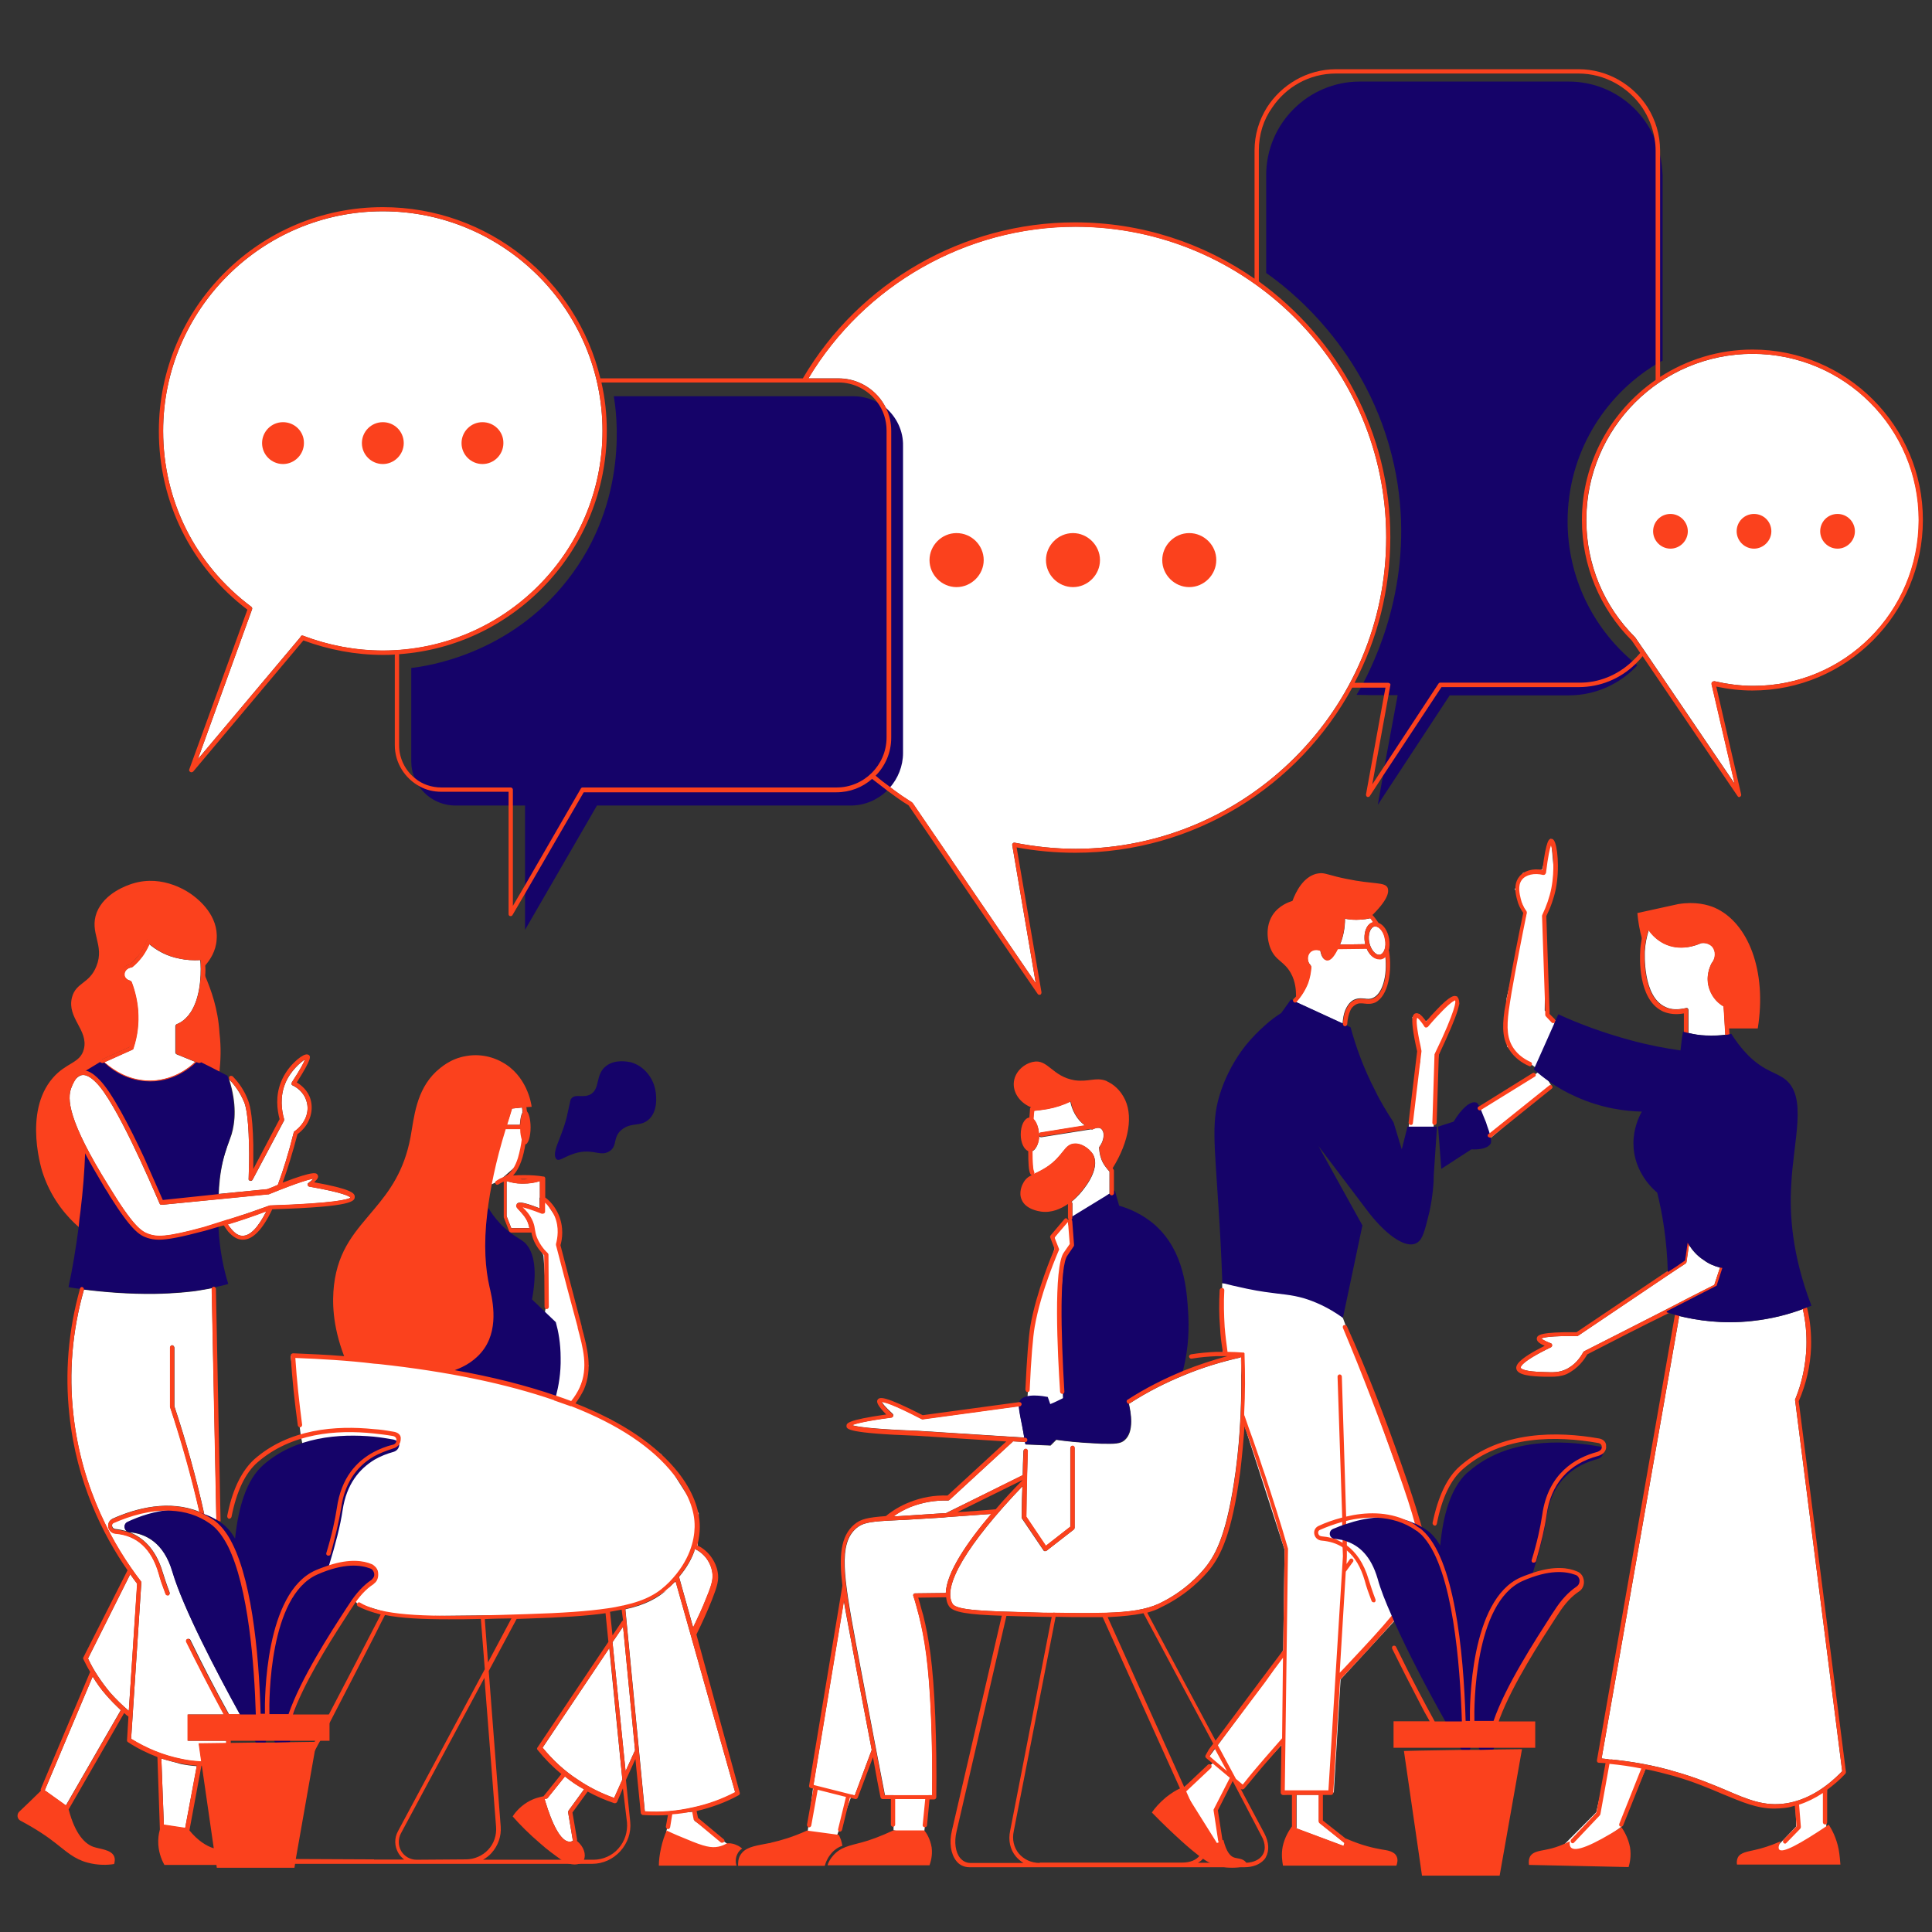 <?xml version="1.0" encoding="utf-8"?>
<!-- Generator: Adobe Illustrator 25.3.0, SVG Export Plug-In . SVG Version: 6.00 Build 0)  -->
<svg version="1.1" id="Layer_1" xmlns="http://www.w3.org/2000/svg" xmlns:xlink="http://www.w3.org/1999/xlink" x="0px" y="0px"
	 viewBox="0 0 1080 1080" style="enable-background:new 0 0 1080 1080;" xml:space="preserve">
<rect x="0" y="0" width="1080" height="1080" fill="#333333" stroke="none"/>
<style type="text/css">
	.st0{fill:#FFFFFF;}
	.st1{fill:#FB411D;}
	.st2{fill:#150369;}
	.st3{clip-path:url(#SVGID_2_);}
	.st4{clip-path:url(#SVGID_4_);}
</style>
<path class="st0" d="M173,663.3c-0.4,0-0.8-0.4-1-0.8c-0.2-0.4,0-1,0.4-1.2c1.6-1.2,2.4-2,2.8-2.4c-2,0.2-8.1,1.8-25,8.7
	c-0.2,0-0.2,0-0.4,0l-59.4,5.9c-0.6,0-1-0.2-1.2-0.8c-5.7-13.1-24.4-56.5-35.4-67.5c-1.4-1.4-4.8-4.8-8.1-4.2c-1,0.2-2.2,1-3.2,2
	c-1,1.2-1.8,2.8-2.6,5c-2.4,6.1-2.2,18,21,55.3c13.7,22.4,18.2,25.2,22.4,26.7c4.2,1.4,8.9,2,30.9-4c12.1-3.6,24.4-7.7,36.6-12.1
	c0.2,0,0.2,0,0.4,0c36.2-1.2,43.4-3.4,44.8-4.4C195.2,668.6,191.4,666.6,173,663.3z M135.4,690.8c4.4,0.2,8.9-4.6,13.5-13.7
	c-7.1,2.6-14.3,5.1-21.6,7.3C130.2,688.6,132.8,690.8,135.4,690.8z M72.8,880l-23.6,47.1c3.2,6.9,7.5,13.1,12.3,19
	c3,3.4,6.7,7.1,10.5,10.3l4.7-71.1C75.4,883.6,74,881.8,72.8,880z M90.2,983l1.4,37.2c4,0.6,7.9,1.2,11.9,1.8l6.5-34.7
	c-3-0.2-5.9-0.6-8.9-1.2C97.5,985,93.8,984.2,90.2,983z M755.7,514.1c-1.2-0.2-2.6-0.2-3.8-0.6c0,5.2-1,10.3-2.8,14.5l14.1-0.2
	c0-0.2-0.2-0.6-0.2-0.8c-1-5.7,1-10.7,4.7-11.5c-0.6-0.8-1-1.6-1.6-2.2C762.6,514.1,759.1,514.3,755.7,514.1z M765.4,526.6
	c0.8,4.2,3.6,7.5,5.9,7.1c2.4-0.4,3.8-4.4,3-8.7c-0.6-4-3.2-7.1-5.4-7.1c-0.2,0-0.4,0-0.4,0C766,518.3,764.6,522.4,765.4,526.6z
	 M511.7,890.7l17-0.2c0.4-11.3,11.7-28.1,25.5-44.2c-8.3,0.6-16.6,1.2-25,1.8l-1.8,0.2c-6.5,0.4-12.9,0.8-19.6,1.2l-3.2,0.2h-1
	l-7.9,0.4c-10.1,0.6-13.7,1.4-17,4.2c-10.1,8.7-7.1,27.1-0.2,64.4c8.1,42.8,13.7,72.3,16.2,84.8h4.8v19.6l16.8,3.8l2.8-23.4h2
	c0.2-14.7,0-29.5-0.6-44c-1.2-29.5-3.6-43.8-6.7-56.1c-1-3.8-2-7.7-3.2-11.3c-0.2-0.4,0-0.8,0.2-1
	C510.9,890.7,511.3,890.7,511.7,890.7z M471.7,895l-17,102.8l-3.6,29.3h16.4l8.7-23.8l1.6,0.4l9.5-25.5
	c-2.8-14.9-6.7-34.7-11.1-58.8C474.5,910.3,472.9,902.2,471.7,895z M301.6,675.4v-5.9h0.2v-9.3c-3,1-6.1,1.4-9.3,1.4h-1
	c-2.8,0-5.7-0.6-8.3-1.4v19.6l2.6,6.7H296c-0.2-0.8-0.4-1.8-0.8-3c-1.4-3.4-3.6-5.4-4.8-6.9c-1.2-1.2-2.2-2.2-1.6-3.4
	C289.5,672,290.9,671.2,301.6,675.4z M303.3,977c5.7,6.9,12.1,12.9,19.6,17.8c6.1,4.2,13.1,7.7,20.4,10.3l4.6-10.3l-7.3-73.5
	L303.3,977z M342.4,918l7.3,72.1l5.3-11.7l-6.7-69.1L342.4,918z M375.8,885.7c-0.8,0.8-1.4,1.4-2.2,2.2l14.9-21.8
	c-1.6,4.9-4.4,10.1-8.9,15.4l7.9,28.3c2.6-5.5,5.3-11.1,7.5-16.8c3-7.3,3.8-10.5,3.2-14.1c-0.8-5.3-4-8.7-4.8-9.5
	c-1.4-1.4-3-2.6-4.8-3.4l1.4-2l0.6-18L369.7,813L341,793.4l-52.3-19.6l-82.8-14.1l-43.4-1.6l5.7,44.8l15.1,74.3l16.4,19.2l23.4,7.1
	L273,903c78.8,3.2,99-13.3,100.6-14.9c-5.9,5.3-12.9,9.1-24,11.5l10.9,113.1c9.1,0.6,18.2-0.2,26.9-2.2c8.5-1.8,16.4-4.6,23.6-8.5
	l-33.3-117.9C377,884.5,376.4,885.1,375.8,885.7z M326.5,1000.2c-1.8-1-3.4-2-5.3-3.2c-1.8-1.2-3.6-2.6-5.4-4l-9.7,12.1
	c-0.2,0.2-0.6,0.4-1,0.4c-0.2,0-0.6,0-0.8-0.2c1.6,5.2,7.3,24.6,14.3,24.2c0.6,0,1-0.2,1.8-0.6c0,0,0-0.2-0.2-0.2l-2.6-15.5
	c0-0.4,0-0.6,0.2-1L326.5,1000.2z M140.5,339.2c0.4,0.4,0.6,0.8,0.4,1.4l-30.3,83.8l57.4-68.3V356c0.2-0.6,0.8-0.8,1.4-0.6
	c14.3,5.4,29.5,8.3,44.6,8.3c67.7,0,122.8-55.1,122.8-122.8c0-67.7-55.1-122.8-122.8-122.8S91.2,173.2,91.2,240.9
	C91.2,280,109.2,315.8,140.5,339.2z M498.2,240.9v171.7c0,8.3-3.2,15.7-8.7,21.2c6.5,5.2,13.1,10.3,20.2,14.7
	c0.2,0.2,0.4,0.4,0.6,0.6L579,549.6l-13.1-76.9c0-0.2-0.2-0.4,0-0.8c0.2-0.6,0.8-1,1.4-0.8c11.3,2.2,22.6,3.4,34.1,3.4
	c95.5-0.2,173.5-78.2,173.5-174.1c0-95.7-78-173.7-173.7-173.7c-61,0-118,32.5-149.3,84.8h17C485,211.6,498.2,224.7,498.2,240.9z
	 M979.7,197.8c-51.3,0-92.9,41.6-92.9,92.9c0,24.8,9.7,48.1,27.3,65.6l5.3,7.7l50.3,74.1l-12.9-55.7c0-0.4,0-0.8,0.4-1.2
	c0.2-0.2,0.8-0.4,1.2-0.4c7.1,1.6,14.3,2.6,21.6,2.6c51.1,0.2,92.7-41.4,92.7-92.7S1031,197.8,979.7,197.8z M124.5,649.6
	c-1.6,7.1-2,13.3-2.2,17.8l27.1-2.6c2.2-0.8,4-1.6,5.9-2.4c3-8.1,6.1-18,8.9-29.3c0-0.2,0.2-0.6,0.4-0.6c5.9-4.2,8.7-10.9,6.7-17
	c-1.6-5.3-5.9-7.9-7.7-8.7c-0.4-0.2-0.6-0.4-0.6-0.8c0-0.4,0-0.6,0.2-1c5-7.7,6.7-11.1,7.3-12.7c-2.4,1.4-8.3,6.5-11.1,13.5
	c-3,7.5-2,14.9-0.6,19.8v0.8l-17.6,33.1c-0.2,0.4-0.8,0.8-1.4,0.6c-0.6-0.2-1-0.6-0.8-1.2c0.2-6.3,0.4-12.5,0.2-18.8
	c-0.4-18.4-2.2-23-3-24.6c-1.8-4.2-4.4-8.3-7.9-11.9c0-0.2-0.2-0.2-0.2-0.4c4.4,14.1,3.4,24,1.4,30.9
	C128.1,638.3,126.3,642.1,124.5,649.6z M72.6,856.6c7.1,2.8,14.5,9.1,18.4,22.4c1,3.2,2.2,6.9,3.8,11.1c0.2,0.6,0,1.4-0.6,1.6
	c-0.2,0-0.2,0-0.4,0c-0.4,0-1-0.2-1.2-0.8c-1.6-4.2-3-8.1-3.8-11.3c-4-13.9-12.1-21.4-24.2-22.4c-2-0.2-3.6-1.6-4-3.6
	c-0.4-2,0.6-3.8,2.4-4.7c13.1-5.9,31.7-10.7,48.5-3.8c-4.4-19.6-9.9-39.4-16.4-58.6c0-0.2,0-0.2,0-0.4v-32.9c0-0.6,0.6-1.2,1.2-1.2
	c0.6,0,1.2,0.8,1.2,1.4v32.7c6.5,19.6,12.1,39.6,16.6,59.8c0,0.2,0,0.4,0,0.6c0.2,0,0.2,0.2,0.4,0.2c2.2,0.8,4.2,1.8,6.5,3l-2.6-129
	c0-0.2,0-0.4,0.2-0.6c-2.8,0.6-5.9,1-9.1,1.6c-3,0.4-11.1,1.4-22.8,1.6c-14.8,0.2-28.9-1-39.8-2.4v0.2c-6.5,22.8-8.5,46.3-5.9,69.5
	c4.6,42.6,23,74.3,37.8,93.5c0.2,0.2,0.2,0.6,0.2,0.8l-5.7,87.2c8.7,5.4,18.2,9.3,28.3,11.3c3.6,0.8,7.5,1.2,11.1,1.4l-1.4-9.9
	l15.2-0.2v-1.6h-21.4v-14.7h20.2c-8.1-14.9-15.2-28.7-21-40.6c-0.2-0.6,0-1.4,0.6-1.6c0.6-0.2,1.4,0,1.6,0.6
	c5.9,12.1,13.1,26.3,21.6,41.6h6.1c-13.3-24.2-31.9-59.6-37.6-79.4C91.6,862.2,81.3,857.4,72.6,856.6z M59.3,947.5
	c-2.8-3.2-5.3-6.7-7.5-10.3l-26.7,63.4c0,0,0,0.2-0.2,0.2l11.9,8.5l30.7-53.3C64.7,953.3,61.9,950.5,59.3,947.5z M71.4,850.9
	c6.7-3,15.4-5.9,24.4-6.7c-11.7-0.6-23.2,2.8-32.1,6.9c-1,0.4-1.2,1.4-1,2c0.2,0.8,0.6,1.4,1.8,1.6c2,0.2,4,0.6,6.3,1.2
	C69.2,854.8,69.2,851.9,71.4,850.9z M85.5,604.1c12.3-0.6,20.4-7.3,23.6-10.5l-10.3-4.2c-0.6-0.2-0.8-0.8-0.8-1.2v-14.5
	c0-0.6,0.4-1,0.8-1.2c3.6-1.4,6.3-4.2,8.3-7.5c5.7-9.5,5.3-24,4.8-28.3c-4,0.2-7.9,0-11.5-0.8c-7.7-1.4-13.3-5-17-8.1
	c-1,2.2-2.2,4.4-3.6,6.5c-1.6,2.2-3.6,4.5-5.9,6.3c-0.2,0-0.4,0.2-0.6,0.2c-2.4,0.4-4,2.2-3.8,4.2c0,1.4,1.4,2.8,3.2,3.2
	c0.4,0.2,0.6,0.4,0.8,0.8c2,5.3,3.2,10.7,3.6,16c0.2,3.4,0.2,6.7-0.2,10.1c-0.4,3.6-1.2,7.3-2.4,10.9c0,0.4-0.2,0.6-0.6,0.8
	l-15.8,7.1c0.4,0.2,0.6,0.6,1,0.8C63.5,598.3,72.6,604.8,85.5,604.1z M885,756c0.2-0.4,0.4-0.4,0.6-0.6c15.1-7.7,30.1-15.3,45.2-23
	c9.1-4.8,18.4-9.5,27.5-14.1l3.2-9.7c-3.2-0.8-6.5-2.2-9.1-4.2c-3.8-2.4-6.5-5.7-8.3-8.5l-1.4,9.7c-0.2,0.4-0.4,0.6-0.6,0.8
	c-1.6,1-3.2,2.2-4.9,3.2c-1.6,1-3.2,2.2-4.8,3.2l-50.3,33.9c-0.2,0.2-0.4,0.2-0.6,0.2c-15.4-0.2-19,0.8-20,1.4
	c0.4,0.2,1.6,1.2,5.3,2.6c0.4,0,0.8,0.6,0.8,1c0,0.6-0.2,1-0.6,1.2c-17.6,8.5-17,11.3-17,11.5c0.2,0.4,1.6,2.2,13.5,2.4
	c4.7,0.2,7.7,0.2,11.1-1.2C880.3,763.5,883.6,758.6,885,756z M1003.5,782.3c3.8-9.3,5.9-19.2,6.3-29.3c0.2-7.3-0.4-14.1-2-21.2
	c-7.5,2.8-17.2,5.5-28.5,6.7c-16.4,1.8-30.5-0.4-40.6-2.8L895.3,983c1.4,0.2,2.6,0.2,4,0.4c12.7,1.2,25.5,3.4,37.6,7.1
	c11.3,3.2,20,6.9,27.7,10.1c12.7,5.5,21.8,9.3,33.7,7.5c10.9-1.6,21.6-7.7,31.5-18l-26.3-207.2
	C1003.3,782.7,1003.5,782.5,1003.5,782.3z M957.3,529.2c-1.4-1.6-3.8-2.4-6.3-2c-2.2,1-11.5,4.9-20.8,0.2c-4-2-6.7-4.8-8.5-7.5
	c-1.2,3.8-2,7.9-2.2,11.7c0,1.2-1.4,25.4,11.5,31.3c3.2,1.6,7.1,1.6,11.5,0.6c0.4-0.2,0.8,0,1,0.2c0.2,0.2,0.4,0.6,0.4,1v12.7
	c2.8,0.8,6.1,1.4,9.7,1.4c4,0.2,7.7,0,10.9-0.4l-0.8-13.5l-0.2-2.4c-2.2-1.2-6.1-4.2-7.9-9.7c-2.4-6.9,0.4-12.7,1.2-14.3
	C959.3,535.5,959.3,531.7,957.3,529.2z M873,1032.5l13.1,3.8l20.2-15.1l13.5-32.3l-20.6-5.7l-6.9,29.9L873,1032.5z M1004.1,1021
	l-14.9,15.6h23.6l8.1-15.6l0.4-20.4l-17.6,7.1L1004.1,1021z M862.5,599.3l6.9-28.9l-5.9-5.5l0.6-52.9l5.1-19l-2.2-24.2l-5,17.4
	l-10.7,1.8l-4.5,9.1l6.5,13.3l-11.1,47.7l0.2,26.9l18.6,13.7l-2.8,1.8L826,620.3l7.3,15.8l34.1-28.9L862.5,599.3z M797.1,571
	l-3.8-4.2l-3.8,1.8l4.4,24.2l-6.7,38.6h14.1l2.8-41.6l11.3-28.9l-1-3.8L797.1,571z M737.5,714.4l-54.3,3l0.4,38.4l10.1,3l2,38.2
	l22.4,69.3l-0.8,56.1l-6.1,12.1l-35.1,47.3l11.5,11.7l-9.1-8.3l-19,16l18,29.9h5.6l-3.4-19.6l9.1-16.6l5.1,5l22.6-24.6l0.8,27.9
	l28.3-1.2l3.8-63.2l29.9-32.5l13.7-52.7L750.8,737L737.5,714.4z M737.7,1019c-0.2-0.2-0.4-0.6-0.4-1v-14.7h-12.5v18.2
	c0,0.2,0,0.4-0.2,0.6l26.5,9.9c0.2-0.6,0.4-1.2,0.6-1.8L737.7,1019z M724.6,559.9c0,0-0.2,0.2-0.4,0.2l26.3,12.1
	c0.2-2.8,0.6-5.3,1.4-7.3c1-2.4,2.2-4.2,4-5.5c2.4-1.6,4.9-1.4,6.9-1.2c1.6,0.2,3,0.4,4.7-0.4c5.2-2.2,8.1-12.1,6.9-23.2
	c-0.8,0.8-1.6,1.2-2.6,1.4h-1c-2.8,0-5.5-2.4-6.9-5.9l-16.2,0.2c-1.8,3.6-3.8,6.7-6.3,6.3c-1.6-0.2-2.8-2-3.4-5.3
	c-2-0.8-4.2-0.6-5.7,0.8c-1.8,1.8-1.8,5.3,0.2,7.3c0.2,0.2,0.4,0.6,0.4,1c-0.2,3-0.8,6.1-1.8,8.9
	C729.6,553.3,727.4,556.7,724.6,559.9z M620.2,667.4c0-0.2,0-0.2,0-0.4v-12.1c-0.8-0.8-1.4-1.6-2-2.4c-0.6-0.8-1.2-1.6-1.6-2.4
	c-1.4-2.6-2-5.3-2.2-8.3c0-0.4,0-0.6,0.2-0.8c1.8-2.4,2.6-5.3,2.2-7.7c-0.2-1-0.8-2-1.4-2.4c-1.4-1-3.8,0-4.6,0.4
	c-0.2,0.2-0.4,0.2-0.8,0l-27.7,4.4H582c-0.6,0-1-0.2-1.2-0.8c0,4-1.6,7.7-3.8,8.7c0,5.7,0.2,10.3,1,11.7c0.2,0.4,0,0.8-0.2,1.2
	c2-1,4.2-2,7.1-3.8c9.9-6.5,9.9-13.1,16-13.3c4-0.2,8.1,2.8,10.1,5.9c4.8,8.7-6.3,20.8-7.5,22.2c-0.6,0.6-2.2,2.4-4.6,4.4
	c0.4,0.2,0.6,0.6,0.6,1v7.5c6.3-3.8,12.5-7.7,18.8-11.5C618.8,668.2,619.4,667.8,620.2,667.4z M498.2,792.4c-15.4,2-20.4,3.6-22,4.2
	c2.2,0.8,9.9,2.2,36.6,3.2l59.8,3.8c-0.4-2.6-1-4.8-1.2-6.7c-1.2-5.9-1.6-8.9-1.8-10.9l-53.7,7.3c-0.2,0-0.4,0-0.8-0.2
	c-16-8.3-20.8-9.5-22.2-9.5c0.4,0.8,1.6,2.6,6.1,6.7c0.4,0.4,0.4,0.8,0.4,1.2C499,792,498.6,792.4,498.2,792.4z M631.5,784.5
	c-0.2,0-0.2,0.2-0.4,0.2c1,4.6,3.2,15.6-2.4,20.4c-1.6,1.4-3.6,2.2-10.5,2c-1.6,0-3.6,0-5.9-0.2c-8.9-0.4-16.4-1.2-21.8-2l-3.2,3.2
	c-4.6-0.2-9.3-0.4-13.9-0.6c-0.2-0.4-0.2-1-0.2-1.4c0,0,0,0-0.2,0l-6.9-0.4c0,0,0,0,0,0.2l-35.3,32.5c-0.2,0.2-0.6,0.4-0.8,0.4
	c-7.3-0.2-14.3,1-21,3.6c-3.4,1.4-6.7,3-9.5,5.3c1.2,0,2.4-0.2,3.6-0.2l24.4-1.6h1.2l43-21.2c0-4.2,0.2-8.7,0.4-13.5
	c0-0.6,0.6-1.2,1.2-1.2s1.2,0.6,1.2,1.2c-0.6,18.6-0.8,34.1-0.8,36.8l10.9,16.2l13.7-10.7v-44c0-0.6,0.6-1.2,1.2-1.2
	s1.2,0.6,1.2,1.2V854c0,0.4-0.2,0.8-0.4,1L585,866.9c-0.2,0.2-0.4,0.2-0.8,0.2H584c-0.4,0-0.6-0.2-0.8-0.6l-11.9-17.6
	c-0.2-0.2-0.2-0.4-0.2-0.6c0-0.2,0-7.1,0.4-17.4c-30.9,32.3-45,56.1-39,65.8c2.4,3.6,19.2,4,44.8,4.7c4,0.2,7.9,0.2,11.5,0.2
	c0.2,0,0.4-0.2,0.6,0h0.2c11.3,0.2,20.8,0.4,28.5,0c13.5-0.4,22.4-1.8,29.7-5.1c14.5-6.9,23-16.6,26.1-20.4
	c6.1-7.7,12.1-19.4,16.8-53.5c2.8-20.8,3.6-42.4,3-63.8c-10.7,2.4-21.4,5.6-31.7,9.9C651.5,773,641.2,778.2,631.5,784.5z M580.8,634
	c0.2-0.4,0.6-0.8,1-0.8l24.8-4c-1.2-0.8-2.2-1.8-3-2.6c-3.2-3.6-4.7-7.7-5.3-10.9c-4.2,2-8.5,3.4-12.9,4.2c-2.6,0.4-5.1,0.8-7.5,1
	c0,1.6-0.2,3.2-0.4,4.8C579.4,627.2,580.6,630.4,580.8,634z M589.5,691.8v6.3l-11.9,36.3l-3.2,46.4l14.7,6.7l5.1-5.7l0.6-80l5.4-6.1
	l-3.8-14.5L589.5,691.8z M291.8,619.1c-1.8,0.2-3.6,0.4-5.7,0.6c-1,3.2-1.8,6.1-2.8,9.1h7.3c0.2-3,0.6-5.4,1.4-6.9
	C292,620.9,292,620.1,291.8,619.1z M388.5,1012.7l-13.7,1.2l-2.4,10.3l16.2,10.7l19.4-3.2l-19.8-13.9L388.5,1012.7z M296.2,775.6
	l24.4,9.7l8.3-21.8l-6.9-27.3l-9.9-37.8l1.6-13.5l-9.9-14.9v8.3l-15.4-5.2l6.5,7.1l2,7.9l6.9,13.7l1.8,26.3l-1,5.4L296.2,775.6z
	 M280.2,630h11.1l3,2.8l-4.4,17.8l-10.9,9.5l-6.1,2.8L280.2,630"/>
<path class="st1" d="M98.5,572.8v14.5c4,1.8,7.9,3.4,11.9,5c-0.2,0.2-0.6,0.8-1.2,1.2c-3,3-11.3,9.7-23.6,10.5
	c-12.9,0.6-22-5.9-26.3-9.5c-0.4-0.2-0.6-0.6-1-0.8c-0.4-0.4-0.8-0.8-1-1c-0.2-0.2-0.4-0.4-0.4-0.4c5.4-2.4,10.7-4.8,16.2-7.3
	c1-3,2-6.7,2.4-10.7c1.2-10.9-1.2-19.8-3.4-25.5c-2.2-0.4-4-2.2-4.2-4.2c-0.2-2.4,1.8-5,4.8-5.5c1.6-1.4,3.6-3.4,5.7-6.1
	c2-3,3.2-5.9,4-7.9c2.6,2.4,8.5,7.1,17.6,9.1c5.1,1,9.3,1,12.3,0.6c0,0,0.2,2.6,0.2,6.7l0.2-0.2C112.4,551.2,110.4,568,98.5,572.8z
	 M122.7,577.5c-0.8-13.5-4.7-24.2-8.1-32.1c-0.6-1.4-1.2-2.6-1.8-3.8c0.6-0.6,1.2-1.2,2-2c2.6-3,5.9-7.9,6.3-14.3
	c1.2-13.5-10.1-22.4-13.3-24.8c-1.8-1.4-16.4-12.1-33.9-6.5c-2.4,0.8-15.3,4.9-19.8,16c-4.4,11.5,4.6,18.2-0.2,30.1
	c-4,10.1-11.5,8.9-13.7,17.6c-2.8,11.5,9.3,18,6.7,28.7c-2,8.1-9.7,7.3-17.4,16.2c-16.8,19.4-5.9,52.7-5.2,54.3
	c5,14.3,13.7,23.8,19.8,29.1c0.6,0.4,1,0.8,1.6,1.2l16.2-18.4l0.6-0.8c-0.8-1.2-1.8-2.6-2.6-4c-5.1-8.1-8.9-14.7-11.9-20.8
	c-11.9-22.8-10.9-30.9-9.1-35.7c0.8-1.8,2.8-7.1,6.9-7.9c0.4,0,0.6-0.2,1-0.2c3.6,0,6.7,3.2,8.3,4.8c6.3,6.5,15.6,23.8,22.8,39.6
	c0.4,0.8,0.8,1.8,1.2,2.6c0.2,0.6,0.4,1,0.8,1.6l1-1l41.8-48.1C123.3,593,123.7,586,122.7,577.5z M158.2,236
	c-6.5,0-11.7,5.3-11.7,11.7c0,6.5,5.3,11.7,11.7,11.7s11.7-5.3,11.7-11.7C170,241.2,164.7,236,158.2,236z M214,236
	c-6.5,0-11.7,5.3-11.7,11.7c0,6.5,5.3,11.7,11.7,11.7s11.7-5.3,11.7-11.7C225.7,241.2,220.5,236,214,236z M269.7,236
	c-6.5,0-11.7,5.3-11.7,11.7c0,6.5,5.3,11.7,11.7,11.7c6.5,0,11.7-5.3,11.7-11.7C281.5,241.2,276.2,236,269.7,236z M534.7,298
	c-8.3,0-15.1,6.9-15.1,15.1c0,8.3,6.9,15.1,15.1,15.1c8.3,0,15.2-6.9,15.2-15.1C549.9,304.9,543.2,298,534.7,298z M599.8,298
	c-8.3,0-15.1,6.9-15.1,15.1c0,8.3,6.9,15.1,15.1,15.1c8.3,0,15.1-6.9,15.1-15.1C614.9,304.9,608,298,599.8,298z M664.8,298
	c-8.3,0-15.1,6.9-15.1,15.1c0,8.3,6.9,15.1,15.1,15.1c8.3,0,15.1-6.9,15.1-15.1C680,304.9,673.1,298,664.8,298z M933.8,287.3
	c-5.5,0-9.7,4.4-9.7,9.7c0,5.3,4.4,9.7,9.7,9.7c5.3,0,9.7-4.4,9.7-9.7C943.5,291.7,939.1,287.3,933.8,287.3z M980.5,287.3
	c-5.5,0-9.7,4.4-9.7,9.7c0,5.3,4.4,9.7,9.7,9.7c5.2,0,9.7-4.4,9.7-9.7C990.2,291.7,986,287.3,980.5,287.3z M1027.2,287.3
	c-5.5,0-9.7,4.4-9.7,9.7c0,5.3,4.4,9.7,9.7,9.7s9.7-4.4,9.7-9.7C1036.9,291.7,1032.6,287.3,1027.2,287.3"/>
<path class="st2" d="M366.3,609.2c-1.2-6.5-6.1-13.3-13.7-15.4c-1.2-0.2-8.7-2-13.9,2.2c-6.1,4.8-3,12.7-8.7,15.8
	c-4.2,2.2-8.5-0.6-10.7,2.4c-0.4,0.4-0.4,0.8-1.8,7.1c-0.6,3-1,4.4-1.2,5.1c-1,3.6-2.4,7.1-3.2,9.3c-2,5.1-4,9.7-2.2,12.1l0.2,0.2
	c1.6,1.6,5.1-2.2,12.3-3.8c8.9-1.8,12.3,2.4,17.2-0.6c4.7-2.8,1.8-7.7,6.7-11.9c5.7-4.8,10.9-1.4,15.8-6.3
	C368.5,619.9,366.5,610,366.3,609.2z M833.3,635.9c-0.2-0.6-0.4-1.4-0.6-2.4c-0.4-1.6-1.2-3.4-2-6.1c-1.2-3-2.2-5.3-2.8-6.9
	c-0.4-0.8-0.8-1.6-1-2.2c-1-1.8-1.4-2-1.8-2c-3.2-1-8.3,3.6-12.5,10.7l-8.7,2.8l1.8,23.6c5.7-3.6,11.1-7.3,16.8-10.9
	c1,0,8.7,0.6,10.9-3.4C833.5,638.5,833.7,637.7,833.3,635.9z M786.8,629.8l-3.2,12.7l-4.6-15.1c-3.4-5.3-7.1-11.1-10.3-17.8
	c-6.7-12.9-10.9-25-13.7-35.3l-2.4-1.2l-2-1l-26.3-12.1l-1.6-0.8l-1-0.6l-5.5,7.7c-2.6,1.6-5.7,3.8-9.1,6.9
	c-3.4,3-7.1,6.7-10.7,11.1c-2.2,2.8-9.1,11.7-13.7,25c-5.9,17-3.8,28.5-1.4,68.1c0.6,8.9,1.4,22.6,2,39.8c3,0.8,7.9,2,13.7,3.2
	c3.8,0.8,7.3,1.4,10.1,1.8c9.5,1.4,14.5,1.4,22,3.6c5.2,1.6,12.9,4.6,21.6,10.9c3.6-17.2,7.3-34.5,10.9-51.7l-24.6-44.4l26.7,35.3
	c10.3,13.9,21.6,22,27.7,19.2c0.8-0.4,1.4-0.8,2-1.4c2.6-2.8,3.6-8.3,5.7-16.4c1.8-8.5,2.4-15.8,2.4-20.8l1.8-26.7H786.8z
	 M310.7,739.1c-4.4-4.2-8.9-8.5-13.3-12.7c3.6-19.6,0-27.9-4.2-31.9c-2-1.6-4.6-3-7.7-5.2c-0.4-0.2-0.6-0.4-1-0.8
	c-1.4-1.2-3.2-2.6-4.8-4.4c-3.2-3.4-5.5-6.7-6.7-8.9c-0.2,0.8-0.4,1.8-0.6,2.6c0,0,0,0,0,0.2c-6.7,29.3-13.3,58.6-20,87.8
	c0,0.2-0.2,0.6-0.2,0.8c9.3,1.6,19.2,3.6,29.7,6.3c10.3,2.6,19.8,5.4,28.7,8.5c0-0.4,0.2-0.6,0.2-1c1.4-5.4,2.8-12.7,2.6-21.4
	C313.4,750.8,312.1,744.1,310.7,739.1z M664.2,733.8c-0.8-12.9-2.2-34.1-18.2-48.7c-7.5-6.7-15.5-9.7-20.4-11.1l-2.4-8.5
	c-0.2,0.2-0.4,0.2-0.6,0.4c-0.8,0.4-1.6,1-2.4,1.4c-0.8,0.4-1.4,0.8-2,1.2c-6.3,3.8-12.5,7.7-18.8,11.5c-0.2,0.2-0.6,0.4-0.8,0.4
	c0.4,5,0.6,9.9,1,14.9c-1.6,2-3,4.2-4.6,6.3c-1.4,12.5-2.2,26.7-2.4,41.8c0,12.7,0.6,24.6,1.6,35.5c0,1,0.2,1.8,0.2,2.6
	c-2.4,1.2-4.8,2.4-7.3,3.4l-1.4-4c-2.2-0.4-12.5-2.4-15.6,2c0,0.2-0.2,0.2-0.2,0.4c-0.2,0.6-0.4,1.4-0.4,2.6c0,1.8,0.6,5.1,1.8,10.9
	c0.4,1.8,0.8,4,1.2,6.7c0.2,0.8,0.2,1.6,0.4,2.4c0,0.4,0.2,1,0.2,1.4c4.7,0.2,9.3,0.4,13.9,0.6l3.2-3.2c5.5,0.8,12.9,1.6,21.8,2
	c2.2,0.2,4.2,0.2,5.9,0.2c6.9,0.2,8.9-0.6,10.5-2c5.7-4.8,3.6-16,2.4-20.4c-0.2-0.8-0.4-1.4-0.4-1.8c10.3-5.3,20.4-10.5,30.7-15.8
	c0-0.2,0.2-0.6,0.2-0.8C664.8,752.6,664.6,741.1,664.2,733.8z M122.1,685.7c0-0.2,0-0.6,0-0.8c-2.6,0.8-5.3,1.6-7.7,2.2
	c-21.4,5.9-26.9,5.6-31.5,4c-4.6-1.6-9.1-4.4-23-27.1c-5.1-8.3-9.1-15.3-12.3-21.4c0,0,0,0.2,0,0.4c0,0.6,0,1,0,1.6
	c-0.4,10.1-1.2,21-2.6,32.3c-0.4,3-0.8,5.9-1,8.9c-1.6,11.9-3.4,23.2-5.7,33.7c1.8,0.4,4,0.6,6.3,1c0.8,0,1.6,0.2,2.2,0.2
	c10.9,1.4,25,2.6,39.8,2.4c11.7-0.2,19.8-1.2,22.8-1.6c3.2-0.4,6.3-1,9.1-1.6c0.6-0.2,1.2-0.2,1.8-0.4c2.6-0.6,5.1-1,7.3-1.8
	C125.1,709.8,122.7,698.7,122.1,685.7z M127.7,603.1v-0.2c-0.2-0.6-0.4-1-0.6-1.6c-1.6-0.8-3.4-1.8-5-2.6c-3.2-1.6-6.5-3.4-9.9-5
	c-0.6-0.2-1-0.6-1.6-0.8c-0.2,0.2-0.6,0.6-1.2,1.2c-3.4,3.2-13.7,11.5-28.1,10.3c-10.9-0.8-18.6-6.3-22.2-9.7
	c-0.4-0.2-0.6-0.6-1-0.8c-0.4-0.4-0.8-0.8-1-1c-0.4,0.2-0.8,0.6-1.2,0.8c-2.6,1.6-5.3,3.2-7.9,4.8c-0.6,0.4-1.2,0.6-1.8,1
	c-0.2,0.2-0.6,0.4-0.8,0.6c4-0.8,7.7,3,9.3,4.6c3.2,3.4,7.3,9.7,11.5,17.4c2.2,4,4.4,8.5,6.9,12.9c0,0.2,0.2,0.2,0.2,0.4
	c1,1.8,1.8,3.6,2.6,5.7c0.4,1,1,2,1.4,3c0.4,0.8,0.8,1.8,1.2,2.6c0.2,0.6,0.4,1,0.8,1.6c5.2,11.3,9.5,21,10.9,24.4
	c10.7-1,21.4-2,31.9-3.2c0-0.6,0-1.2,0-1.8c0-4.6,0.6-10.7,2.2-17.8c1.8-7.5,3.6-11.3,4.8-15.5C131.2,627.2,132.2,617.3,127.7,603.1
	z M495.1,227.9c-1.6-1.2-3.2-2.4-5-3.2c-3.8-2-8.3-3.2-13.1-3.2H343.1c1.4,8.1,9.1,58.4-26.1,103c-32.3,41.2-78,47.9-87.1,48.9v52.1
	c0,3.4,0.6,6.7,2,9.7c0.6,1.6,1.4,3,2.4,4.4c4.4,6.5,11.9,10.7,20.4,10.7h38.8v69.5l40.2-69.5h141.8c7.9,0,15.1-3.2,20.4-8.3
	c0.6-0.6,1.2-1.2,1.6-1.8c4.4-5,7.3-11.9,7.3-19.2V249.3C505,240.9,501.2,233.2,495.1,227.9z M928,86.8c-0.6-3.2-1.6-6.3-3-9.3
	c-7.9-18.8-26.5-31.9-48.1-31.9H760.1c-28.7,0-52.3,23.4-52.3,52.3v54.7c10.7,7.5,57.2,41.8,71.5,107.4
	c12.5,57.4-7.5,103.2-17.2,121.8c-0.6,1-1,1.8-1.4,2.6c-1,1.6-1.8,3-2.4,4c2.8,0,5.4,0.2,8.3,0.2h14.7l-7.3,39.4l-1,6.1l-2.8,15.8
	l40.2-61.2h66.7c14.9,0,28.7-6.5,38.2-16.8c-0.2-0.2-0.6-0.4-0.8-0.6c-0.6-0.4-1.2-1-1.8-1.6c-22.2-18.8-36.4-46.9-36.4-78.3
	c0-37.4,20-69.9,49.5-87.8c0.8-0.6,1.6-1,2.4-1.4c0.4-0.2,0.8-0.4,1.2-0.6V97.9C929.2,94,928.8,90.4,928,86.8"/>
<g>
	<defs>
		<rect id="SVGID_1_" x="22.5" y="38.7" width="1052.4" height="1005.7"/>
	</defs>
	<clipPath id="SVGID_2_">
		<use xlink:href="#SVGID_1_"  style="overflow:visible;"/>
	</clipPath>
	<g class="st3">
		<path class="st1" d="M1005.5,783.3c4.2-9.7,6.5-19.8,6.9-30.1c0.2-7.5-0.4-14.8-2.2-22c0,0,0-0.2-0.2-0.2
			c-0.2-0.6-0.8-0.8-1.2-0.8c-0.6,0.2-1,0.8-1,1.4v0.2c1.6,7.1,2.2,13.9,2,21.2c-0.4,10.1-2.4,20-6.3,29.3c0,0.2-0.2,0.4,0,0.6
			l26.3,207.2c-9.9,10.3-20.6,16.3-31.5,18c-11.9,1.8-21-2-33.7-7.5c-7.7-3.2-16.4-6.9-27.7-10.1c-12.1-3.6-24.8-5.9-37.6-7.1
			c-1.4-0.2-2.6-0.2-4-0.4l43.4-247.4v-0.2c0.2-0.6-0.4-1.2-1-1.4c-0.6-0.2-1.2,0.4-1.4,1l-43.6,249c0,0.4,0,0.6,0.2,1
			c0.2,0.2,0.6,0.4,0.8,0.4c1.2,0,2.6,0.2,3.8,0.2l-5.1,27.7l-14.1,14.9c-0.4,0.4-0.4,1.2,0,1.8c0.2,0.2,0.6,0.4,0.8,0.4
			c0.4,0,0.6-0.2,0.8-0.4l14.3-15.1c0.2-0.2,0.2-0.4,0.4-0.6l5.1-28.3c6.1,0.6,11.9,1.4,17.8,2.6l-12.3,30.9c-0.2,0.6,0,1.4,0.6,1.6
			c0.2,0,0.2,0,0.4,0c0.4,0,1-0.2,1.2-0.8l12.5-31.3c5.3,1,10.7,2.4,15.8,3.8c11.1,3.2,19.8,6.9,27.3,10.1c10.7,4.4,19,8.1,28.9,8.1
			c2,0,4-0.2,6.1-0.4c1.8-0.2,3.4-0.6,5.3-1.2l1,11.5l-7.3,7.5c-0.4,0.4-0.4,1.2,0,1.8c0.2,0.2,0.6,0.4,0.8,0.4
			c0.4,0,0.6-0.2,0.8-0.4l7.7-7.9c0.2-0.2,0.4-0.6,0.4-1l-1-12.5c4.4-1.4,8.9-3.6,13.3-6.5v16.4c0,0.6,0.6,1.2,1.2,1.2
			c0.6,0,1.2-0.6,1.2-1.2v-18.2c3.4-2.6,6.9-5.4,10.1-8.9c0.2-0.2,0.4-0.6,0.4-1L1005.5,783.3z M867.6,607c-0.4-0.6-1.2-0.6-1.6-0.2
			l-33.3,26.7l-0.6,0.4c-0.6,0.4-0.6,1.2-0.2,1.6c0.2,0.2,0.6,0.4,1,0.4c0,0,0.2,0,0.4,0c0.2,0,0.4,0,0.4-0.2l33.7-27.1
			C868,608.2,868,607.4,867.6,607z M858.3,600.3c-0.4-0.6-1-0.8-1.6-0.4l-29.9,18.6h-0.2c-0.6,0.4-0.8,1-0.4,1.6
			c0.2,0.4,0.6,0.6,1,0.6c0.2,0,0.4,0,0.6-0.2l30.1-18.6C858.5,601.7,858.7,600.9,858.3,600.3z M868.6,469.7c-0.4-0.6-1-0.8-1.4-0.8
			c-1.2,0-2.8,0-5,17.4c-5.3-1-10.5,0.4-13.1,4c-3.2,4.2-1.8,9.9-1,12.7c0.6,2.6,1.8,5.1,3.4,7.3c-3,14.5-5.9,29.3-8.5,44
			c-0.8,4-1.4,7.5-2,10.7c-1.4,9.9-1,16.8,3.4,22.8c2.4,3.4,6.1,6.3,10.3,8.1c0.2,0,0.4,0.2,0.4,0.2c0.4,0,1-0.2,1.2-0.8
			c0.2-0.6,0-1.4-0.6-1.6c-4-1.8-7.1-4.2-9.3-7.3c-4-5.5-4.2-11.9-3-21.4c0.4-3,1-6.5,1.6-10.3c2.6-14.7,5.5-29.7,8.5-44.4
			c0-0.4,0-0.6-0.2-1c-1.6-2-2.6-4.4-3.2-6.9c-0.6-2.6-1.8-7.3,0.6-10.5c2.2-3,7.1-4,11.9-2.8c0.4,0,0.6,0,1-0.2
			c0.2-0.2,0.4-0.6,0.6-0.8c1.2-9.9,2.2-13.9,2.8-15.5c1.2,3.4,2.2,13.5,0.2,24c-1,5-2.8,10.1-5,14.7c0,0.2-0.2,0.4-0.2,0.6
			l1.8,53.1v2.4c0,0.2,0.2,0.6,0.4,0.8l3.2,3.4c0.4,0.4,1,0.4,1.4,0.2c0.2,0,0.2,0,0.4-0.2c0.2-0.2,0.4-0.8,0.2-1.2
			c0-0.2-0.2-0.4-0.2-0.6l-3-3V565l-1.8-52.9c2.4-4.8,4.2-9.9,5.3-15.1C872,485.2,870.6,472.3,868.6,469.7z M963.3,707.3
			c-0.6-0.2-1.4,0-1.6,0.8l-0.2,0.4l-3.2,9.7c-9.1,4.6-18.4,9.3-27.5,14.1c-15.1,7.7-30.1,15.4-45.2,23c-0.2,0.2-0.4,0.2-0.6,0.6
			c-1.4,2.6-4.6,7.5-10.3,9.9c-3.4,1.4-6.5,1.4-11.1,1.2c-11.9-0.2-13.3-2-13.5-2.4c0-0.2-0.6-3,17-11.5c0.4-0.2,0.6-0.6,0.6-1.2
			c0-0.4-0.4-1-0.8-1c-3.6-1.4-4.8-2.4-5.3-2.6c1-0.6,4.6-1.6,20-1.4c0.2,0,0.4,0,0.6-0.2l50.3-33.9c1.6-1,3.2-2.2,4.8-3.2
			c1.6-1,3.2-2.2,4.9-3.2c0.2-0.2,0.4-0.4,0.6-0.8l1.4-9.7v-0.4c0-0.6-0.6-1.2-1.2-1.2s-1.2,0.4-1.2,1.2l-1.2,9.3c-1.4,1-3,2-4.4,3
			c-1.2,0.8-2.6,1.8-3.8,2.6c-0.4,0.2-0.6,0.4-1,0.6l-50.1,33.7c-20.2-0.2-22,1.6-22.2,3.4c-0.2,1.4,1,2.8,4.4,4.2
			c-14.9,7.5-16.4,10.9-15.8,13.1c1,3.4,8.1,4,16,4.2h3.2c3,0,5.7-0.2,8.7-1.4c6.7-3.2,10.1-8.3,11.7-11.1
			c14.9-7.7,29.9-15.4,45-22.8c0.2-0.2,0.6-0.2,0.8-0.4c9.1-4.6,18-9.3,27.1-13.9l0.6-0.6l3.4-10.5
			C964.3,708.4,964.1,707.5,963.3,707.3z M966.8,578.1l-0.2-3L966,565l-0.2-3c0-0.4-0.2-0.8-0.6-1c-1.6-0.8-5.7-3.4-7.3-8.7
			c-2-5.9,0.4-10.9,1-12.1c2.8-3.4,3-8.7,0-12.1c-2-2.4-5.4-3.4-8.7-2.8c-0.2,0-0.2,0-0.2,0c-1.6,0.8-10.1,4.7-18.8,0.2
			c-4.6-2.2-7.3-5.9-8.9-8.5c-0.2-0.4-0.6-0.6-1.2-0.6c-0.4,0-0.8,0.4-1,0.8c-1,2.6-1.8,5.3-2.4,7.9c-0.4,2.2-0.8,4.6-0.8,6.9
			c-0.2,2.8-1.4,26.2,12.1,33.1c0.2,0.2,0.6,0.2,0.8,0.4c3.4,1.4,7.3,1.8,11.5,1v15.3c0,0.6,0.6,1.2,1.2,1.2s1.2-0.6,1.2-1.2v-17
			c0-0.4-0.2-0.8-0.4-1c-0.2-0.2-0.6-0.4-1-0.2c-4.4,1-8.3,1-11.5-0.6c-12.9-5.9-11.5-30.1-11.5-31.3c0.2-3.8,1-7.9,2.2-11.7
			c1.8,2.6,4.5,5.4,8.5,7.5c9.3,4.7,18.6,0.8,20.8-0.2c2.4-0.4,4.8,0.4,6.3,2c2,2.4,2,6.3-0.4,9.3c-0.8,1.6-3.6,7.5-1.2,14.3
			c1.8,5.4,5.7,8.5,7.9,9.7l0.2,2.4l0.8,13.5l0.2,5c0,0.6,0.6,1.2,1.2,1.2s1.2-0.6,1.2-1.2L966.8,578.1z M707,936.2l-27.5,36.8
			l-38.2-71.5c2.6-0.8,5.3-1.6,7.7-3c14.9-7.1,23.8-17,27.1-21c6.3-7.9,12.5-19.8,17.2-54.7c1-8.5,1.8-17,2.4-25.6
			c0.2,1,0.4,1.8,0.8,2.6c0.2,0.4,0.2,0.6,0.4,1c1.2,3.4,2.6,7.1,3.8,10.9c2,6.3,4.2,12.5,6.3,18.8c3.8,11.7,7.5,23.8,11.1,35.9
			l-0.8,56.1L707,936.2z M716.7,971.7c-3.2,3.6-6.5,7.5-9.7,11.1c-4.2,4.8-8.3,9.7-12.3,14.8l-3.8-3.2l-10.1-18.8v-0.2l26.3-34.9
			l4.2-5.9l5.9-7.9L716.7,971.7z M679,977.4l0.2,0.4l6.7,12.3l-3-2.6l-6.7-5.7l1.2-2.2L679,977.4z M705,1026c1.4,2.4,2,4.6,2,6.7
			c0,1.6-0.4,3-1.2,4.2c-1.6,2.6-4.9,4.2-9.1,4.4c-0.4,0-0.6,0-1,0h-26.1c1.2-0.6,2.2-1.4,3-2.4c0.2-0.2,0.4-0.4,0.6-0.8
			c2.4-3.8,2.4-8.7,0.2-13.7l-0.6-1.2l-8.1-18.2l-1.6-3.6l13.9-13.1c0.4-0.6,0.4-1.4,0-1.8c-0.6-0.4-1.4-0.4-1.8,0L662,999
			L619.2,904c7.9-0.4,14.3-1,20-2.2l39,72.9l-2.4,3.2l-1.8,3.2c-0.4,0.6-0.2,1.2,0.2,1.6l3.6,3l9.7,8.1l-8.9,17.4
			c-0.2,0.2-0.2,0.6-0.2,0.8l2.6,17.2c0,0.2,0.2,0.4,0.4,0.6c0.2,0.2,0.4,0.4,0.8,0.4h0.2c0.2,0,0.6-0.2,0.8-0.4
			c0.2-0.2,0.4-0.6,0.2-1l-2.6-16.8l8.3-16.4L705,1026z M581.2,1041.4c-4.8,0-8.9-2-11.7-5.3c-2.8-3.4-3.8-7.9-2.8-12.5l23.4-119.8
			c6.7,0.2,12.5,0.2,18,0.2h8.3l1.8,4l41.4,91.7l0.4,1l-0.4,0.4c-0.4,0.6-0.4,1.4,0,1.8c0.2,0.2,0.4,0.4,0.8,0.4
			c0.2,0,0.2-0.2,0.4-0.2h0.2l0.6,1.4l9.5,20.8c2,4.2,2,8.3,0,11.3c-0.2,0.2-0.2,0.4-0.4,0.6c-2,2.6-5.4,4-9.9,4H581.2z
			 M542.4,1041.4c-2.2,0-4.2-1-5.7-2.8c-2.6-3.2-3.4-8.9-2-14.7l27.9-120.6c4.4,0.2,9.3,0.2,14.8,0.4c3.6,0,7.3,0.2,10.5,0.2
			l-23.2,119.4c-1.2,5.5,0,10.7,3.2,14.5c1.2,1.4,2.6,2.6,4.2,3.6H542.4z M528.7,890.5l-17,0.2c-0.4,0-0.8,0-1,0.4
			c-0.2,0.2-0.4,0.6-0.2,1c1.2,3.6,2.2,7.5,3.2,11.3c3,12.3,5.5,26.7,6.7,56.1c0.6,14.5,0.8,29.3,0.6,44h-26.5
			c-2.4-12.5-8.1-42-16.2-84.8c-6.9-37.4-9.9-55.7,0.2-64.4c3.2-2.8,6.9-3.6,17-4.2l7.9-0.4h1l3.2-0.2c6.7-0.4,13.1-0.8,19.6-1.2
			l1.8-0.2c8.5-0.6,16.8-1.2,25-1.8C540.4,862.4,529.1,879.2,528.7,890.5z M477.8,1003.6l-3.2-0.8l-19.8-5l17-102.8
			c1.2,7.3,2.8,15.4,4.4,24.4c4.4,24,8.3,43.8,11.1,58.8L477.8,1003.6z M571.7,827.3c-5,5.1-10.3,10.7-15.1,16.4
			c-7.1,0.6-14.1,1.2-21.4,1.6L571.7,827.3z M795.9,859.2c-0.2-1.2-0.6-2.6-0.8-4c-0.2-0.6-0.4-1.2-0.4-1.8c-0.4-1.4-0.8-3-1.4-4.8
			c-2-6.9-5-16.1-9.5-28.9c-9.3-26.7-19.4-52.9-30.9-78.4c-0.2-0.4-0.6-0.6-1-0.6c-0.2,0-0.4,0-0.6,0c-0.6,0.2-0.8,1-0.6,1.6
			c10.7,25.5,20.8,51.7,30.1,78.2c5.1,14.3,8.3,24.2,10.1,31.1c0,0.2,0.2,0.6,0.2,0.8c0.4,1.2,0.6,2.2,0.8,3.2
			c0,0.2,0.2,0.4,0.2,0.6c0.6,2,0.8,3.8,1,5.4c0.6,4.2,0.6,6.9,0.2,9.5c0,0.6-0.2,1-0.2,1.6c-1.2,9.9-5,17.6-12.3,27.1
			c-1,1.2-2,2.4-3,3.6c-5.7,6.9-12.9,14.7-22.2,24.6c-2,2.2-4.4,4.7-6.7,7.1l3.4-56.5l4-5.5c0.4-0.4,0.4-1.2-0.2-1.6
			c-0.4-0.4-1.2-0.4-1.6,0.2l-1.8,2.6l0.2-4v-8.5l-0.4-10.1v-4.2l-2.4-78c0-0.6-0.6-1.2-1.2-1.2c-0.6,0-1.2,0.6-1.2,1.2l2.6,78.6
			v4.4l0.2,8.5v3.6l0.2,5.3l-8.1,130.9h-24.4l1.8-134.7c0-0.2,0-0.2,0-0.4c-4-14.1-8.5-27.9-12.9-41.4c-1.6-4.4-3-9.1-4.6-13.5
			c-1.4-4.2-2.8-8.1-4.2-11.9c-0.8-2.4-1.8-5.1-2.6-7.5c0,0,0-0.2-0.2-0.2V791c0-0.2,0-0.6,0-1c0.6-10.9,0.6-22,0.2-32.9
			c0-0.2,0-0.2,0-0.2v-0.4l-0.2-0.2c0-0.2-0.2-0.2-0.2-0.2h-0.2c-3-0.2-5.9-0.4-8.9-0.4c-0.6-4.4-1.2-9.1-1.6-13.9
			c-0.4-6.9-0.6-13.7-0.2-20.6c0-0.6-0.4-1-1-1.2H683c-0.6,0-1.2,0.6-1.2,1.2c-0.4,6.9-0.4,13.9,0.2,20.8c0.2,4.6,0.8,9.3,1.6,13.7
			H680c-4.6,0.2-9.5,0.6-14.3,1.4c-0.6,0.2-1.2,0.8-1,1.4c0.2,0.6,0.6,1,1.2,1h0.2c4.6-0.8,9.5-1.2,14.1-1.4h5.9
			c-8.3,2.2-16.6,5-24.4,8.1c-0.2,0-0.2,0-0.4,0.2c-10.7,4.4-21.2,9.7-30.9,16c-0.6,0.2-0.8,1-0.4,1.6c0.2,0.6,0.8,0.8,1.2,0.6
			c0.2,0,0.2-0.2,0.4-0.2c9.7-6.3,20-11.5,30.5-15.8c10.3-4.2,21-7.5,31.7-9.9c0.6,21.4-0.2,43-3,63.8
			c-4.6,34.1-10.7,45.8-16.8,53.5c-3,3.8-11.5,13.5-26.1,20.4c-7.3,3.4-16.2,4.7-29.7,5.1c-7.7,0.2-17.2,0.2-28.5,0h-0.2
			c-0.2-0.2-0.4,0-0.6,0c-3.6,0-7.5,0-11.5-0.2c-25.7-0.6-42.4-1-44.8-4.7c-6.1-9.7,8.1-33.5,39-65.8c-0.4,10.3-0.4,17.2-0.4,17.4
			c0,0.2,0,0.4,0.2,0.6l11.9,17.6c0.2,0.4,0.4,0.6,0.8,0.6h0.2c0.4,0,0.6,0,0.8-0.2l15.3-11.9c0.2-0.2,0.4-0.6,0.4-1v-44.6
			c0-0.6-0.6-1.2-1.2-1.2s-1.2,0.6-1.2,1.2v44l-13.7,10.7l-10.9-16.2c0-2.6,0.2-18.2,0.8-36.8c0-0.6-0.6-1.2-1.2-1.2
			s-1.2,0.6-1.2,1.2c-0.2,4.9-0.4,9.3-0.4,13.5l-43,21.4h-1.2l-24.4,1.6c-1.2,0-2.4,0.2-3.6,0.2c2.8-2.2,6.1-3.8,9.5-5.3
			c6.7-2.6,13.7-3.8,21-3.6c0.2,0,0.6-0.2,0.8-0.4l35.3-32.5c0-0.2,0-0.2,0-0.2l6.9,0.4c0,0,0,0,0.2,0c0.6,0,1-0.6,1-1.2
			c0-0.6-0.6-1.2-1.2-1.2h-0.4l-59.8-3.8c-26.7-1-34.3-2.4-36.6-3.2c1.6-0.6,6.7-2.2,22-4.2c0.4,0,0.8-0.4,1-0.8
			c0-0.4,0-0.8-0.4-1.2c-4.4-4-5.7-5.9-6.1-6.7c1.4,0,6.3,1.2,22.2,9.5c0.4,0.2,0.6,0.2,0.8,0.2l53.7-7.3h0.6c0.6-0.2,1-0.8,1-1.4
			c-0.2-0.6-0.6-1-1.2-1h-0.2l-53.9,7.3c-21.4-10.9-24-10.3-25.2-8.7c-0.8,1.2-0.2,3.2,4.8,8.3c-22.4,3.2-22.2,5-22.2,6.5
			c0,1.6,0.2,4,39.4,5.4l49.9,3.2L529.7,836c-7.5-0.2-14.5,1-21.4,3.8c-4.6,1.8-9.1,4.4-13.1,7.7c-10.3,0.8-14.1,1.6-17.8,4.8
			c-7.5,6.5-8.5,17.6-6.5,34.1l-18.6,111.7c-0.2,0.6,0.2,1.2,0.8,1.4l1.6,0.4l-3.6,20.2c0,0.6,0.4,1.2,1,1.4h0.2c0.6,0,1-0.4,1.2-1
			l3.6-20l15.8,4l-4.4,18c-0.2,0.6,0.2,1.2,0.8,1.4h0.2c0.6,0,1-0.4,1.2-1l4.4-18l3,0.8h0.2c0.6,0,1-0.4,1.2-0.8l8.5-22.6
			c1.8,10.1,3.2,17.6,4.2,22.4c0.2,0.6,0.6,1,1.2,1h4.6v14.3c0,0.6,0.6,1.2,1.2,1.2c0.6,0,1.2-0.6,1.2-1.2v-14.3h16.8l-1.4,14.3
			c-0.2,0.8,0.4,1.4,1,1.4c0.2,0,0.2,0,0.2,0c0.6,0,1.2-0.4,1.2-1l1.4-14.5h2.6c0.6,0,1.2-0.6,1.2-1.2c0.2-15.1,0-30.3-0.6-45.2
			c-1.2-29.7-3.6-44-6.7-56.5c-1-3.2-1.8-6.7-2.8-9.9l15.6-0.2c0.2,1.8,0.6,3.6,1.6,5c2.2,3.4,10.7,4.7,29.5,5.3l-27.9,120.2
			c-1.6,6.7-0.6,12.9,2.4,16.8c1.8,2.4,4.5,3.6,7.5,3.6h153.5c5,0,8.9-1.6,11.3-4.4c0.4-0.4,0.6-0.8,0.8-1.2c2-3.6,1.8-8.3-0.8-13.3
			l-13.3-25l0.2,0.2c0.2,0.2,0.6,0.2,0.8,0.2c0.4,0,0.8-0.2,1-0.4c3.8-4.4,7.5-9.1,11.3-13.5c3.2-3.6,6.3-7.3,9.5-10.9l-0.4,26.7
			c0,0.2,0.2,0.6,0.4,0.8c0.2,0.2,0.4,0.4,0.8,0.4h5.1v18.2c0,0.6,0.6,1.2,1.2,1.2c0.4,0,0.8-0.4,1-0.6c0-0.2,0.2-0.4,0.2-0.6v-18.2
			h12.5v14.7c0,0.4,0.2,0.8,0.4,1l13.9,11.1c0.2,0.2,0.6,0.2,0.8,0.2c0.4,0,0.8,0,1-0.4c0.4-0.4,0.4-1.2-0.2-1.6l-0.2-0.2
			l-13.3-10.5v-14.3h4.6c0.6,0,1.2-0.6,1.2-1.2l3.8-63.2c3-3.2,6.1-6.5,8.7-9.3c8.7-9.3,15.5-16.8,21-23.2
			c6.7-7.9,11.3-14.7,14.1-21.6c1.6-4.2,2.6-8.5,3.2-13.1C796.9,868.1,796.9,864.9,795.9,859.2z M814.5,557.1
			c-1.4-0.8-3.6-1-11.9,7.9c-1.6,1.6-3.4,3.6-5.4,6.1c-1.4-2.2-2.6-3.6-3.8-4.2c-0.8-0.6-1.6-0.6-2.2-0.4c-0.6,0.2-1.2,0.6-1.6,2.2
			c-0.4,2.4,0,7.7,2.6,19l-4.8,39.8c0,0.4,0.2,0.8,0.6,1c0.2,0.2,0.4,0.2,0.4,0.4c0,0,0,0,0.2,0c0.6,0,1.2-0.4,1.2-1l3.6-30.1
			l0.6-4.8v-0.2l0.6-5c0-0.2,0-0.2,0-0.4c-0.4-2.2-0.8-4.2-1.2-5.9c-1.8-9.1-1.6-11.7-1.2-12.5c0.2,0,0.6,0.4,1.2,1
			c0.6,0.8,1.6,1.8,2.8,3.8c0.2,0.4,0.6,0.6,1,0.6s0.8-0.2,1-0.4c3.4-4,6.1-6.9,8.3-9.1c5.3-5.4,6.9-5.7,6.9-5.7
			c0.2,0.4,0.4,1.4-1,5.7c-1.4,4.2-4.2,11.5-10.3,24c0,0.2-0.2,0.4-0.2,0.4l-1.2,38.4c0,0.6,0.6,1,1,1.2h0.2c0.6,0,1.2-0.6,1.2-1.2
			l1.2-38c5.9-12.5,9.1-20.2,10.5-24.8c0.4-1.6,0.8-2.8,1-3.8C815.7,558.5,815.1,557.7,814.5,557.1z M771.2,533.7
			c-2.2,0.4-5-2.8-5.9-7.1c-0.8-4.2,0.6-8.3,3-8.7c0,0,0.2,0,0.4,0c2.2,0,4.8,3,5.4,7.1C775.1,529.2,773.7,533.3,771.2,533.7z
			 M763,527c0,0.2,0.2,0.6,0.2,0.8L749,528c1.8-4.2,2.8-9.3,2.8-14.5c1.2,0.4,2.6,0.4,3.8,0.6c3.4,0.2,6.9,0,10.3-0.8
			c0.6,0.6,1,1.4,1.6,2.2C764,516.3,762,521.4,763,527z M776.5,531.7c0-0.2-0.2-0.2-0.2-0.4c0.6-1.8,0.6-4.2,0.2-6.7
			c-0.8-4.2-3-7.7-5.9-8.7l-0.4-0.6c-1-1.4-2-2.8-3-3.8c0,0,0,0,0-0.2c-0.2-0.4-0.8-0.6-1.2-0.4c-3.4,0.8-6.9,1-10.3,0.8
			c-1.6-0.2-3.4-0.4-5-0.8c-0.4-0.2-0.8,0-1,0.2c-0.2,0.2-0.4,0.6-0.4,1c0.2,6.3-0.8,11.9-3.2,16.8c-2.8,5.7-3.8,5.7-4,5.7
			c-0.2-0.2-1-1.2-1.6-4c0-0.4-0.2-0.6-0.6-0.8c-3-1.8-6.9-1.2-9.1,1c-2.6,2.6-2.6,7.3,0,10.3c-0.2,2.6-0.8,5.3-1.6,7.7
			c-1,3-2.6,5.9-4.6,8.1c-0.4,0.4-0.8,1-1.4,1.4c-0.4,0.4-0.4,0.8-0.4,1.2c0,0.2,0.2,0.4,0.4,0.6c0.2,0.2,0.6,0.4,0.8,0.4
			c0.2,0,0.2,0,0.4-0.2c0.2,0,0.2-0.2,0.4-0.2c2.8-3.2,5-6.7,6.5-10.5c1-2.8,1.6-5.9,1.8-8.9c0-0.4-0.2-0.8-0.4-1
			c-2-2-2-5.5-0.2-7.3c1.4-1.4,3.6-1.6,5.7-0.8c0.6,3.2,1.8,5,3.4,5.3c2.4,0.4,4.4-2.6,6.3-6.3l16.2-0.2c1.4,3.4,4,5.9,6.9,5.9h1
			c1-0.2,1.8-0.6,2.6-1.4c1.2,11.1-1.6,21-6.9,23.2c-1.6,0.8-3,0.6-4.7,0.4c-2-0.2-4.4-0.4-6.9,1.2c-1.8,1.2-3,3-4,5.5
			c-0.8,2-1.2,4.4-1.4,7.3c0,0.6,0.6,1.2,1.2,1.2c0.2,0,0.6-0.2,0.8-0.4c0.2-0.2,0.4-0.6,0.4-0.8c0.2-3,0.8-5.5,1.6-7.3
			c0.6-1.6,1.6-2.6,2.8-3.4c1.8-1.2,3.4-1,5.2-0.8c1.8,0.2,3.8,0.4,6.1-0.6C776.1,556.7,778.3,543,776.5,531.7z M979.9,383.4
			c-7.3,0-14.5-1-21.6-2.6c-0.4,0-1,0.2-1.2,0.4c-0.4,0.4-0.4,0.8-0.4,1.2l12.9,55.7L919.3,364l-5.3-7.7
			c-17.6-17.6-27.3-40.8-27.3-65.6c0-51.3,41.6-92.9,92.9-92.9s92.9,41.6,92.9,92.9S1031,383.6,979.9,383.4z M912.4,369.7
			c-8.1,7.7-18.8,12.1-29.7,11.9h-77.6c-0.4,0-0.8,0.2-1,0.6l-30.1,45.8l-6.9,10.5l9.1-49.9l1-5.5c0.2-0.4,0-0.8-0.2-1
			c-0.4-0.2-0.6-0.4-1-0.4h-18.8c12.7-24.2,20-52.1,20-81.4c0-58.8-29.1-110.9-73.5-143V84.1c0-8.9,2.6-17.2,7.5-24
			c7.7-11.5,20.8-19,35.5-19h135.7c14.7,0,27.9,7.7,35.6,19c3.4,5.1,5.9,11.1,6.9,17.4c0.4,2.2,0.6,4.4,0.6,6.7v128.2
			c-24.8,17.2-41.2,45.8-41.2,78.4c0,25.4,10.1,49.5,27.9,67.3l4.7,6.9C915.5,366.7,913.8,368.3,912.4,369.7z M601.4,474.5
			c-11.5,0-22.8-1.2-34.1-3.4c-0.6-0.2-1.2,0.2-1.4,0.8c-0.2,0.4,0,0.6,0,0.8l13.1,76.9l-68.7-100.6c-0.2-0.2-0.4-0.4-0.6-0.6
			c-4-2.6-8.1-5.2-11.9-8.3c-2.8-2-5.7-4.2-8.3-6.5c5.4-5.5,8.7-12.9,8.7-21.2V240.9c0-4.7-1-9.1-3-12.9
			c-4.8-9.7-14.7-16.4-26.3-16.4h-17c31.3-52.3,88.3-84.8,149.3-84.8c95.7,0,173.7,77.9,173.7,173.7
			C774.9,396.4,696.9,474.3,601.4,474.5z M467.7,440.2h-142c-0.4,0-0.8,0.2-1,0.6l-30.9,53.5l-7.1,12.1v-65c0-0.6-0.6-1.2-1.2-1.2
			h-38.8c-5.4,0-10.7-1.8-14.5-5c-5.5-4.2-9.1-11.1-9.1-18.6v-50.9c64.8-4.6,116.1-58.8,116.1-124.8c0-9.3-1-18.4-3-27.1h132.5
			c8.7,0,16.6,4.2,21.6,10.9c3.4,4.4,5.3,10.1,5.3,16v171.7C495.5,427.7,483,440.2,467.7,440.2z M214,363.6
			c-15.1,0-30.3-2.8-44.6-8.3c-0.6-0.2-1.2,0-1.4,0.6v0.2l-57.4,68.3l30.3-83.8c0.2-0.6,0-1-0.4-1.4c-31.3-23.4-49.3-59.2-49.3-98.3
			c0-67.7,55.1-122.8,122.8-122.8s122.8,55.1,122.8,122.8C336.8,308.5,281.7,363.6,214,363.6z M979.7,195.4
			c-19,0-36.8,5.7-51.7,15.3V84.1c0-8.9-2.6-17-6.9-24c-8.1-12.7-22.4-21.4-38.6-21.4H746.8c-16.2,0-30.5,8.7-38.6,21.4
			c-4.4,7.1-6.9,15.2-6.9,24v71.7c-28.5-19.8-63-31.5-100.4-31.5c-62.4,0-120.6,33.5-152.1,87.2H335.6
			c-13.1-54.9-62.6-95.7-121.6-95.7C144.9,115.8,88.8,172,88.8,241c0,39.6,18,75.9,49.5,99.8l-32.5,89.3c-0.2,0.4,0,1.2,0.6,1.4
			c0.2,0.2,0.4,0.2,0.6,0.2c0.4,0,0.8-0.2,1-0.4l61.6-73.3c14.1,5.2,29.1,8.1,44.4,8.1c2.2,0,4.4,0,6.7-0.2v50.7
			c0,9.9,5.7,18.6,13.9,23c3.6,2,7.7,3,12.1,3h37.6v68.3c0,0.6,0.2,1,0.8,1.2c0.2,0,0.2,0,0.4,0c0.4,0,0.8-0.2,1-0.6l7.3-12.5
			l32.5-56.1h141.2c7.7,0,14.7-2.8,20-7.5c2.8,2.2,5.7,4.4,8.7,6.7c3.8,2.8,7.7,5.7,11.7,8.1L580,555.5c0.2,0.4,0.6,0.6,1,0.6
			c0,0,0.2,0,0.4,0c0.6-0.2,0.8-0.8,0.8-1.4l-13.9-81c10.7,2,21.8,3,32.7,3c66.9,0,125-37.4,154.9-92.3h18.6l-0.8,4.2l-10.1,55.5
			c0,0.6,0.2,1.2,0.8,1.4c0,0,0.2,0,0.4,0c0.4,0,0.8-0.2,1-0.6l7.1-10.9l32.9-49.9h76.7c11.9,0,23.2-4.6,31.7-12.9
			c1.4-1.4,2.8-2.8,4-4.4l53.1,78.2c0.2,0.4,0.6,0.6,1,0.6c0,0,0.2-0.2,0.4-0.2c0.4-0.2,0.8-0.8,0.6-1.4l-13.9-60.2
			c6.7,1.4,13.3,2.2,20.2,2.2c52.5,0,95.3-42.8,95.3-95.3C1075,238.2,1032.2,195.4,979.7,195.4z M387.3,1010.3
			c-8.7,2-17.8,2.8-26.9,2.2l-10.9-113.1c12.5-2.8,20-7.3,26.3-13.7c0.6-0.6,1.2-1.2,1.8-1.8l33.3,117.9
			C403.6,1005.6,395.8,1008.5,387.3,1010.3z M349.7,990.1l-7.3-72.1l5.9-8.7l6.7,69.1L349.7,990.1z M350.5,1018.8
			c0.4,5.2-1.2,10.5-4.8,14.5c-3.4,4-8.7,6.3-13.9,6.3h-61.8c1.8-1,3.4-2.2,4.8-3.8c3.6-4,5.5-9.3,5.1-14.7l-6.7-87l15.6-29.1
			c2,0,3.8-0.2,5.9-0.2c18.6-0.6,32.7-1.4,43.8-3l1.6,16l-39.6,59c-0.4,0.4-0.4,1,0,1.4c4,5,8.5,9.5,13.3,13.5l-9.7,12.1
			c0,0-0.2,0.2-0.2,0.4c-0.2,0.4,0,0.8,0.4,1.2c0.2,0.2,0.6,0.2,0.8,0.2c0.4,0,0.8-0.2,1-0.4l9.7-12.1c1.8,1.4,3.6,2.8,5.4,4
			c1.8,1.2,3.4,2.2,5.3,3.2l-8.7,11.9c-0.2,0.4-0.2,0.6-0.2,1l2.6,15.5c0,0,0,0.2,0.2,0.2c0.2,0.4,0.6,0.8,1,0.8h0.2
			c0.4-0.2,0.6-0.4,0.8-0.6c0.2-0.2,0.2-0.6,0.2-0.8l-2.6-15.1l8.5-11.7c4.8,2.6,9.7,4.8,14.9,6.5c0.2,0,0.2,0,0.4,0
			c0.6,0,1-0.4,1.2-0.8l3.2-7.5L350.5,1018.8z M232.8,1039.6c-3.4,0-6.7-1.8-8.5-4.8c-1.8-3-1.8-6.9-0.2-9.9l46.7-87l6.5,83.2
			c0.4,4.8-1.2,9.5-4.4,12.9c-3.2,3.4-7.7,5.4-12.5,5.4L232.8,1039.6z M209.1,1039.4l-43.4-0.2h-4c-3.6,0-7.1-2-8.9-5
			c-2-3-2-6.9-0.4-10.1c9.5-18,17.4-33.5,24.2-46.6c0.8-1.6,1.6-3,2.4-4.4c1.8-3.6,3.6-7.1,5.4-10.3c12.7-24.6,20.4-39.4,24.9-48.3
			c3.4-6.7,5-10.1,5.9-11.7c9.1,1.8,20.6,2.4,35.6,2.4c5.4,0,11.5,0,18-0.2l2.2,28.1l-48.5,90.5c-2.2,4-2,8.5,0.2,12.3
			c0.8,1.4,2,2.6,3.2,3.6H209.1z M285.9,904.7l-13.1,24.6l-1.8-24.2C275.6,904.8,280.6,904.8,285.9,904.7z M347.9,994.7l-4.6,10.3
			c-7.3-2.6-14.3-6.1-20.4-10.3c-7.5-4.8-13.9-10.9-19.6-17.8l37.4-55.7L347.9,994.7z M347.5,899.8l0.8,6.1c-0.2,0-0.4,0.2-0.6,0.4
			l-5.3,7.9L341,901C343.3,900.6,345.5,900.2,347.5,899.8z M388.5,865.9c1.8,0.8,3.4,2,4.8,3.4c0.8,0.8,4,4.2,4.8,9.5
			c0.6,3.6-0.2,6.9-3.2,14.1c-2.2,5.7-4.8,11.3-7.5,16.8l-7.9-28.3C384.1,876,386.9,870.7,388.5,865.9z M301.8,669.6l-0.2,5.9
			c-10.7-4.2-12.1-3.4-12.9-2.2c-0.6,1.2,0.4,2.2,1.6,3.4c1.2,1.4,3.4,3.4,4.8,6.9c0.4,1.2,0.6,2.2,0.8,3h-10.1l-2.6-6.7v-19.6
			c2.6,0.8,5.5,1.4,8.3,1.4h1c3.2,0,6.3-0.4,9.3-1.4V669.6z M295,659.1c-1,0.2-2,0.2-3.2,0.2c-0.6-0.2-1-0.2-1.6-0.2H295z
			 M413.5,1002l-24.2-88.3c3.2-6.5,6.1-12.9,8.7-19.4c3-7.7,4-11.1,3.2-15.5c-1-5.9-4.7-9.9-5.7-10.9c-1.6-1.6-3.4-3-5.7-4
			c1-3.8,1.4-7.5,1.4-10.3c0-9.7-4-20.2-12.1-30.5c-12.1-15.3-31.3-28.3-57.4-38.6c1.8-2.4,3.4-5.1,4.7-7.7c5-11.7,2-23-1.2-34.9
			v-0.4c-3.4-13.1-7.3-27.7-11.9-45.4c1-3.4,2-9.9-1-17c-2-4.6-5-7.9-7.5-9.7v-10.5c0-0.2,0-0.2,0-0.4c0-0.2-0.2-0.2-0.2-0.4
			c-0.2-0.2-0.2-0.2-0.2-0.2l-0.2-0.2h-0.4c-3.4-0.6-7.1-0.8-10.5-0.8c-2.2,0-4.2,0-6.5,0.2c4-4.2,5.9-11.1,6.9-17.6
			c0.2-1.8,0.4-3.4,0.6-5c0.6-4.4,0.6-9.1,0.2-13.5c0-0.6-0.2-1.2-0.2-1.8c-0.2-1.4-0.4-2.8-0.8-4c-0.2-0.8-0.8-1.2-1.4-1
			c-0.8,0.2-1.2,0.8-1,1.4c0.2,1.2,0.6,2.6,0.8,3.8c0.2,0.8,0.2,1.8,0.4,2.6c0.4,4,0.2,8.1-0.2,12.1c0,0.8-0.2,1.8-0.4,2.6
			c-0.4,3.4-1.2,7.3-2.2,10.7c-1.4,4.4-3.6,8.3-7.1,10.1c-0.4,0.2-1,0.6-1.6,0.8c-1.2,0.4-2.2,1-3.4,1.8c-0.6,0.4-0.8,1-0.4,1.6
			c0.2,0.4,0.6,0.6,1,0.6c0.2,0,0.4,0,0.6-0.2c1-0.6,2-1.2,3-1.6v19.6c0,0.2,0,0.2,0,0.4l3,7.7c0.2,0.4,0.6,0.6,1,0.8h11.5
			c0,0.8,0.4,1.8,0.8,3.2c1.2,3.4,3.4,6.7,6.3,9.5l0.2,28.9c0,0.6,0.6,1.2,1.2,1.2s1.2-0.6,1.2-1.2l-0.2-29.3c0-0.2-0.2-0.6-0.4-0.8
			c-2.8-2.6-4.8-5.7-6.1-8.9c-0.6-1.6-0.8-2.8-1-4c-0.2-1.4-0.4-2.8-1.2-4.8c-1.6-3.8-4-6.3-5.5-7.7l-0.2-0.2
			c1.6,0.4,4.6,1.2,10.7,3.6c0.4,0,0.8,0,1.2-0.2c0.4-0.2,0.6-0.6,0.6-1v-5c1.8,1.6,3.8,4.2,5.3,7.5c2.8,6.5,1.6,12.5,0.8,15.6v0.6
			c4.6,18,8.5,32.5,12.1,45.8v0.4c3,11.3,6.1,22.2,1.2,33.3c-1.2,2.6-2.8,5.2-4.8,7.7c-2.6-1-5.5-2-8.5-3
			c-16.6-5.7-35.3-10.5-56.8-14.3c-0.6,0-1-0.2-1.6-0.2c-12.5-2.2-26.1-4-40.2-5.6c-1-0.2-2-0.2-3-0.4c-5.7-0.6-11.1-1-16.8-1.6
			c-9.5-0.8-19.2-1.2-28.5-1.6c-0.4,0-0.8,0.2-1,0.4c-0.4,0.4-0.4,0.6-0.4,1c0.8,12.9,2.2,26.1,4,39c0.2,0.6,0.8,1,1.4,1
			c0.6-0.2,1-0.8,1-1.4c-1.6-12.3-3-24.8-3.8-37.4c14.5,0.6,29.3,1.4,44,3.2c0.8,0,1.8,0.2,2.6,0.2c38.8,4.2,71.5,11.1,98,20.2
			c0,0,0,0.2,0.2,0.2l9.1,3.2c0.2,0,0.2,0,0.4,0c26.3,10.3,45.4,23,57.4,38.4c7.7,9.9,11.7,19.8,11.5,29.1
			c-0.2,7.5-2.6,18.8-14.1,30.7c-3,3-6.1,5.6-10.1,7.7c-4,2.2-9.1,4-15.8,5.5h-0.2c-2.6,0.6-5.5,1.2-8.7,1.6
			c-10.7,1.6-25.2,2.6-44.8,3.2c-43.2,1.4-69.3,1.8-85.4-3c-3-1-5.7-2-7.9-3.4c-0.6-0.4-1.2-0.2-1.6,0.4c-0.4,0.6-0.2,1.2,0.4,1.6
			c2.6,1.4,5.7,2.6,9.1,3.6c1.2,0.4,2.4,0.6,3.6,1c-0.6,1.4-1.8,3.6-3.6,7.1c-4.7,9.1-13.3,25.8-25.3,48.7c-2.4,4.6-5,9.5-7.7,14.7
			c-0.2,0.2-0.2,0.6-0.4,0.8c-7.5,14.5-16.2,31.1-25.6,49.5c-2,4-2,8.7,0.4,12.5c2.4,3.8,6.5,6.1,10.9,6.1h169.5
			c6.1,0,11.7-2.6,15.8-7.1c4-4.5,6.1-10.3,5.5-16.4l-2.4-23.4l5.3-11.7l3,30.3c0.2,0.4,0.6,1,1.2,1c2.4,0.2,4.8,0.2,7.3,0.2
			c2.2,0,4.4,0,6.7-0.2l-1.2,6.5c0,0.6,0.4,1.2,1,1.4h0.2c0.6,0,1-0.4,1.2-1l1.2-7.3c3.6-0.2,7.5-0.8,11.1-1.6l0.8,4.2
			c0,0.4,0.2,0.6,0.4,0.8l14.8,12.3c0.2,0.2,0.6,0.2,0.8,0.2c0.4,0,0.8-0.2,1-0.4c0.4-0.4,0.4-1.2-0.2-1.6l-14.3-11.9l-0.8-3.8
			c8.3-2,16.2-4.8,23.6-8.9C413.5,1003.2,413.7,1002.6,413.5,1002z M599.4,682.7c0-0.4-0.2-0.6-0.4-0.8c0.2-0.2,0.4-0.6,0.4-0.8
			v-8.3c0-0.4-0.2-0.8-0.6-1c-0.2,0-0.4-0.2-0.6-0.2c-0.6,0-1.2,0.6-1.2,1.2v7.9c0,0.4,0.2,0.6,0.4,0.8c-0.2,0.2-0.2,0.4-0.4,0.6
			c0-0.2-0.2-0.6-0.4-0.8c-0.6-0.4-1.2-0.4-1.6,0.2l-7.7,9.1c-0.2,0.4-0.4,0.8-0.2,1.2l2.4,6.3c-1.4,3.2-10.1,23.8-13.5,43
			c-1,6.1-2,18.2-2.8,35.7c0.2,0.8,0.6,1.4,1.2,1.4s1.2-0.4,1.2-1.2c0.8-17.6,1.8-29.5,2.8-35.3c3.6-20.6,13.5-42.6,13.5-42.8
			c0.2-0.2,0.2-0.6,0-1l-2.4-6.1l7.3-8.5c0.2-0.2,0.2-0.2,0.2-0.4l1,12.5l-3.2,4.6c-6.1,7.9-3.6,57.2-2.2,78c0,0.6,0.6,1.2,1.2,1.2
			c0.2,0,0.2,0,0.4,0c0.4-0.2,0.8-0.6,0.8-1.2c-2-33.1-2.8-70.5,1.8-76.3l3.4-5c0.2-0.2,0.2-0.6,0.2-0.8L599.4,682.7z M622.2,653.4
			c0,0-0.2-0.2-0.2-0.4c-1.2-1.4-2.4-2.6-3-4c-0.2-0.4-0.4-0.8-0.6-1.2c-0.8-1.8-1.2-3.8-1.4-5.7c0.6-0.8,1-1.6,1.4-2.6
			c1-2.2,1.4-4.6,1-6.7c-0.2-1-0.6-1.8-1-2.6c-0.4-0.6-0.8-1-1.4-1.4c-2-1.4-5-0.8-6.5-0.2c-1.8-1-3.4-2.2-4.8-3.8
			c-3.4-3.8-4.6-8.1-4.8-11.1c0-0.4-0.2-0.8-0.6-1c-0.4-0.2-0.8-0.2-1.2,0c-4.4,2.2-9.1,3.6-13.9,4.7c-2.6,0.6-5.1,0.8-7.3,1H577
			c-0.4,0-0.6,0.2-0.8,0.6c-0.2,0.2-0.2,0.4-0.4,0.6c0,0.8-0.2,2.8-0.4,5.4c-0.4,5-0.6,12.3-0.6,18.8c0,5.9,0.2,10.7,1.2,12.5
			c0.2,0.4,0.6,0.6,1,0.6c0.2,0,0.4,0,0.6,0c0.2-0.2,0.4-0.2,0.4-0.4c0.2-0.4,0.2-0.8,0.2-1.2c-0.8-1.4-1-5.9-1-11.7
			c0-5.4,0.4-12.1,0.6-17.8c0-1.6,0.2-3.4,0.4-4.8c2.4-0.2,4.9-0.6,7.5-1c4.4-0.8,8.7-2.2,12.9-4.2c0.6,3.2,2,7.3,5.3,10.9
			c0.8,1,1.8,1.8,3,2.6c1,0.8,2,1.4,3,2h0.2c0.4,0.2,0.6,0,0.8,0c0.8-0.4,3.2-1.4,4.6-0.4c0.6,0.4,1.2,1.4,1.4,2.4
			c0.4,2.4-0.4,5.3-2.2,7.7c-0.2,0.2-0.2,0.4-0.2,0.8c0.2,3,0.8,5.6,2.2,8.3c0.4,0.8,1,1.6,1.6,2.4c0.6,0.8,1.2,1.6,2,2.4V667
			c0,0.2,0,0.2,0,0.4c0.2,0.4,0.6,0.8,1.2,0.8c0.6,0,1.2-0.6,1.2-1.2v-12.7C622.6,653.8,622.4,653.6,622.2,653.4z M151.2,673.8
			c-0.2,0-0.2,0-0.4,0c-3.2,1.2-6.3,2.2-9.5,3.4c-2.2,0.8-4.4,1.6-6.7,2.2c-0.4,0.2-0.8,0.2-1.2,0.4c-1.8,0.6-3.8,1.2-5.7,1.8h-0.2
			c-4.4,1.4-8.9,2.8-13.3,4.2c-22,6.1-26.7,5.4-30.9,4c-4.2-1.4-8.7-4.2-22.4-26.7C37.7,626,37.5,614,39.9,608c0.8-2,1.8-3.8,2.6-5
			c1-1.2,2-1.8,3.2-2c3.2-0.6,6.7,2.8,8.1,4.2c10.9,10.9,29.7,54.3,35.4,67.5c0.2,0.6,0.6,0.8,1.2,0.8l37.2-3.6l22.2-2.2
			c0.2,0,0.2,0,0.4,0c17-6.9,23-8.5,25-8.7c-0.4,0.4-1.2,1.2-2.8,2.4c-0.4,0.2-0.6,0.8-0.4,1.2c0.2,0.4,0.6,0.8,1,0.8
			c18.4,3.2,22.2,5.2,23,6.1C194.6,670.4,187.3,672.6,151.2,673.8z M135.4,690.8c-2.6,0-5.1-2-7.9-6.1l-0.2-0.2h0.2
			c7.3-2.2,14.3-4.6,21.4-7.3C144.3,686.1,139.9,691,135.4,690.8z M175.6,660.9c2-1.8,2.6-3,2-4c-0.6-1.2-1.4-2.8-19.6,4.2
			c2.8-7.7,5.6-16.8,8.3-27.1c6.5-4.7,9.3-12.5,7.3-19.4c-1.4-5-5.3-8.1-7.7-9.5c8.7-13.7,7.7-14.5,6.7-15.4c-0.4-0.2-1-0.4-1.8-0.2
			c-2.8,0.6-10.3,6.7-13.7,15.3c-3.2,7.9-2.2,15.6-0.8,20.8l-14.7,27.9v-13.5c-0.4-19-2.4-23.6-3.2-25.6c-1.8-4.6-4.6-8.9-8.3-12.7
			c-0.6-0.4-1.4-0.4-1.8,0c-0.2,0.4-0.4,0.8-0.2,1.2v0.2c0,0.2,0.2,0.2,0.2,0.4c3.4,3.6,6.1,7.7,7.9,11.9c0.8,1.6,2.6,6.3,3,24.6
			c0.2,6.3,0,12.5-0.2,18.8c-0.2,0.6,0.2,1,0.8,1.2c0.6,0.2,1.2-0.2,1.4-0.6l17.6-33.1v-0.8c-1.4-4.9-2.4-12.3,0.6-19.8
			c2.8-7.1,8.7-12.1,11.1-13.5c-0.6,1.6-2.2,5-7.3,12.7c-0.2,0.4-0.2,0.6-0.2,1c0,0.4,0.2,0.6,0.6,0.8c1.8,0.8,6.1,3.4,7.7,8.7
			c2,6.1-0.8,12.7-6.7,17c-0.2,0-0.4,0.4-0.4,0.6c-2.8,11.3-5.9,21.2-8.9,29.3c-1.8,0.8-3.6,1.6-5.9,2.4l-21.8,2.2l-5.3,0.6
			L91,670.8c-2.2-5-6.1-13.9-10.5-23.8c-7.9-17-18-36.5-24.9-43.4c-1.2-1.2-4-4.2-7.5-5.1c-0.6-0.2-1-0.2-1.6-0.2
			c-0.4,0-0.8,0-1.2,0c-4.6,1-6.9,6.9-7.7,8.7c-2,5.7-2.2,14.7,9.9,37.6c3,5.7,6.7,12.1,11.3,19.8c1,1.4,1.8,2.8,2.6,4.2
			c12.1,19.2,16.6,22,21,23.4c1.8,0.6,3.8,1,6.5,1c4.8,0,12.1-1.4,25.7-5c2.6-0.8,5-1.4,7.5-2.2c1-0.2,2-0.6,3-0.8
			c0.8,1.2,1.6,2.4,2.4,3.4c2.6,3,5.3,4.6,8.1,4.6h0.2c5.4,0,10.9-5.4,16.4-17c45.8-1.4,46.1-4.6,46.1-7.1
			C198.2,667,196.6,664.7,175.6,660.9z M110,565c3.2-6.1,4.2-13.7,4.7-19.6c0.2-2.2,0.2-4.2,0-5.9c0-2.4-0.2-3.8-0.2-4.2
			c0-0.6-0.6-1.2-1.4-1c-4,0.4-8.1,0.2-11.9-0.6c-8.1-1.6-13.7-5.7-17.2-8.7c-0.2-0.2-0.8-0.4-1.2-0.2c-0.4,0-0.8,0.4-0.8,0.8
			c-1,2.6-2.2,5.3-4,7.7c-1.4,2-3.2,4-5.3,5.7c-3.4,0.6-5.9,3.6-5.4,6.9c0.2,2.4,2,4.4,4.4,5.2c1.8,4.7,2.8,9.3,3.2,13.9
			c0.2,3.4,0.2,6.9-0.2,10.3c-0.4,3.4-1,6.7-2.2,9.9l-15.8,7.1c-0.6,0.2-0.8,0.8-0.6,1.4v0.2c0.6,0.2,1.2,0.6,1.8,0.2l0.4-0.2
			l15.8-7.1c0.4-0.2,0.6-0.4,0.6-0.8c1.2-3.6,2-7.3,2.4-10.9c0.4-3.4,0.4-6.7,0.2-10.1c-0.4-5.3-1.6-10.7-3.6-16
			c-0.2-0.4-0.4-0.6-0.8-0.8c-1.8-0.4-3.2-1.8-3.2-3.2c-0.2-2,1.4-3.8,3.8-4.2c0.2,0,0.4-0.2,0.6-0.2c2.2-1.8,4.2-4,5.9-6.3
			c1.4-2,2.6-4.2,3.6-6.5c3.6,3,9.3,6.7,17,8.1c3.6,0.8,7.5,1,11.5,0.8c0.4,4.2,0.8,18.8-4.8,28.3c-2,3.2-4.6,6.1-8.3,7.5
			c-0.4,0.2-0.8,0.6-0.8,1.2v14.5c0,0.4,0.2,1,0.8,1.2l10.3,4.2l0.6,0.2l1.2,0.4c0.2,0,0.4,0,0.4,0c0.4,0,1-0.2,1.2-0.8
			c0.2-0.6,0-1.4-0.6-1.6l-11.3-4.6v-12.9C104.7,572.4,107.8,569,110,565z M120.7,720.5c0-0.4-0.2-0.6-0.4-0.8
			c-0.2-0.2-0.4-0.4-0.8-0.4s-0.8,0.2-1,0.6c0,0.2-0.2,0.4-0.2,0.6l2.6,129v0.6l1.4,0.2l1,0.2v-0.2L120.7,720.5z M103.5,1021.8
			l-1.6,8.9l-10.1-3.8l-0.2-6.7L90.2,983c3.6,1.2,7.3,2,10.9,2.8c3,0.6,5.9,1,8.9,1.2L103.5,1021.8z M61.5,946.1
			c-4.9-5.9-9.1-12.1-12.3-19L72.8,880c1.2,1.8,2.6,3.6,3.8,5.3L72,956.4C68.2,953.1,64.5,949.5,61.5,946.1z M129,974.5
			c0-0.6,0-1,0-1.6c0-3.4-0.2-6.9-0.2-10.3c-0.2-0.6-0.6-1-1.2-1.2h-0.2c-0.6,0-1.2,0.6-1.2,1.2c0,3.4,0.2,6.9,0.2,10.3v1.6
			c0,3.2,0,6.5,0,9.7c-4.6,0.6-9.1,0.6-13.7,0.4c-3.8-0.2-7.5-0.6-11.1-1.4c-10.1-2-19.6-5.9-28.3-11.3l5.7-87.2
			c0-0.2,0-0.6-0.2-0.8c-14.8-19.2-33.1-50.9-37.8-93.5c-2.6-23.2-0.6-46.6,5.9-69.5v-0.2c0-0.6-0.4-1-0.8-1.2
			c-0.6-0.2-1.2,0.2-1.4,0.8c0,0,0,0,0,0.2c-6.5,23.2-8.5,46.9-5.9,70.5c4,37.8,18.8,67,32.5,86.8l-24.7,48.7c-0.2,0.2-0.2,0.6,0,1
			c1.2,2.4,2.4,4.8,3.8,7.1l-27.5,65.2c-0.2,0.4-0.2,0.8,0,1.2c0.2,0.2,0.4,0.4,0.6,0.4c0,0,0.2,0,0.4,0c0.6,0,0.8-0.2,1-0.6
			c0,0,0-0.2,0.2-0.2l26.7-63.4c2.2,3.6,4.6,7.1,7.5,10.3c2.6,3,5.4,5.9,8.3,8.5l-30.7,53.3l-0.2,0.4c-0.4,0.6-0.2,1.2,0.4,1.6
			c0.2,0.2,0.4,0.2,0.6,0.2s0.4,0,0.6-0.2c0.2-0.2,0.4-0.2,0.4-0.4l30.7-53.3c0.8,0.8,1.6,1.4,2.4,2L71,972.9c0,0.4,0.2,0.8,0.6,1
			c5.1,3.4,10.7,6.1,16.4,8.3l1.4,41.2l0.2,4.2c0,0.4,0.4,0.8,0.8,1l12.3,4.6c0.2,0,0.2,0,0.4,0c0.2,0,0.4,0,0.6-0.2
			c0.4-0.2,0.6-0.4,0.6-0.8l1.6-9.1l6.7-36.1c0.2,0,0.2,0,0.4,0c1.4,0.2,3,0.2,4.4,0.2c3.2,0,6.9-0.2,10.1-0.6c0.2,0,0.2,0,0.4,0
			c0.6,0,1-0.6,1-1.2C129,981.8,129,978.2,129,974.5z M114,845.9c-4.4-20.2-10.1-40.2-16.6-59.8v-32.7c0-0.6-0.6-1.4-1.2-1.4
			c-0.6,0-1.2,0.6-1.2,1.2v32.9c0,0.2,0,0.2,0,0.4c6.3,19.2,11.9,39,16.4,58.6c0,0.2,0,0.4,0.2,0.6c0,0.2,0.2,0.4,0.2,0.6
			c0.2,0.6,0.6,1,1.2,1h0.2c0.6-0.2,1-0.4,1-0.8C114,846.3,114,846.1,114,845.9"/>
	</g>
</g>
<path class="st2" d="M221.7,805.5c-0.4-0.4-1-0.6-1.8-0.8c-3.4-0.6-7.1-1.2-10.9-1.6c-19.4-1.8-43.8,0-61.8,15.8
	c-9.3,8.1-13.9,23.2-15.8,41.2c-2.2-3.8-4.8-6.9-7.9-8.9c-0.4-0.4-1-0.6-1.4-1c-0.4-0.2-0.8-0.6-1.4-0.8c-2-1.2-4.2-2.2-6.5-3
	c-0.2,0-0.2,0-0.4-0.2c-0.8-0.2-1.6-0.6-2.6-0.8c-5.2-1.4-10.5-1.8-15.5-1.4c-9.1,0.6-17.8,3.6-24.4,6.7c-2.2,1-2.2,3.8-0.6,5.1
	c0.4,0.4,1,0.6,1.6,0.6h0.2c8.9,0.8,19,5.7,23.8,22.2c5.9,19.8,24.2,55.1,37.6,79.4c2,3.8,4,7.3,5.9,10.5c0,0.4,0.2,0.8,0.2,1.2
	c0.2,1,0.8,1.8,1.8,2.2c0.2,0.2,0.2,0.6,0.4,0.8c0.2,0.4,0.6,0.8,0.8,1.4l0.2,0.2c1.2,2.2,4.4,1.8,5.3-0.4c0.2-0.4,0.2-0.6,0.2-1
	v-4.4c1.2-3,2.8-6.5,4.2-10.3v13.1c0,0.6,0,1,0.2,1.4c0.2,0.4,0.2,0.8,0.6,1.2c1.8,2.8,6.7,3,8.3-0.2c0.2-0.4,0.4-0.6,0.4-1
	c0-0.4,0.2-0.6,0.2-1v-3.4c0-3,0.6-6.5,1.6-10.3c0.6-1.8,1.2-3.8,2-5.9c7.5-19.6,23.8-44.6,31.5-56.3c4.2-6.7,8.3-10.3,11.3-12.3
	c0,0,0.2,0,0.2-0.2c2.6-1.8,2.6-5.9,0-7.5c-0.2-0.2-0.6-0.4-1-0.6c-5.1-2-12.9-2.8-24.8,1.6c0.2-0.6,0.4-1.4,0.6-2
	c3.6-11.7,6.3-22.2,7.5-30.5c2.2-14.9,9.5-23.2,17.8-28.3c3.4-2,7.1-3.4,10.7-4.4c2-0.6,3-2.2,3.2-3.8
	C223.1,807.1,222.7,806.1,221.7,805.5z M895.5,809.3c-0.4-0.4-1.2-0.8-2-0.8c-20.4-3.6-51.1-4.7-72.7,14.3c-0.4,0.2-0.6,0.6-1,0.8
	c-8.7,8.3-13.1,23-14.7,40.4c-2.2-3.8-4.8-6.9-7.9-8.9c-0.8-0.6-1.8-1.2-2.6-1.6c-1.2-0.6-2.4-1.4-3.6-1.8c-1.4-0.6-2.8-1.2-4-1.6
	c-5.7-1.8-11.5-2.2-17.2-1.8c-6.1,0.4-11.9,1.8-17.2,3.6c-0.8,0.2-1.6,0.6-2.4,0.8c-1.8,0.6-3.4,1.4-5.1,2c-2.2,1-2.2,3.6-0.8,4.8
	c0.4,0.4,1,0.8,1.8,0.8c0.2,0,0.6,0,0.8,0c1.2,0.2,2.4,0.4,3.6,0.6c0.8,0.2,1.6,0.4,2.4,0.8c6.9,2.4,13.5,8.1,17.2,20.8
	c1.6,5.9,4.4,12.9,7.9,20.8c0.4,1,0.8,1.8,1.2,2.8c8.1,18.2,19.4,39.6,28.5,55.7c2,3.8,4,7.3,5.9,10.5c0,0.4,0.2,0.8,0.2,1.2
	c0.2,1,0.8,1.8,1.8,2.2c0.2,0.2,0.2,0.6,0.4,0.8c0.2,0.6,0.6,1,0.8,1.6c0.6,1.2,2,1.6,3,1.4c0.8-0.2,1.6-0.8,2-1.6
	c0.2-0.4,0.2-0.8,0.2-1.2v-4.4c1.2-3,2.8-6.5,4.2-10.3v13.1c0,0.6,0,1,0.2,1.4c0.2,0.6,0.4,1,0.6,1.4c1.8,2.6,6.3,2.6,7.9-0.2
	c0.2-0.4,0.4-0.8,0.6-1.2c0-0.4,0.2-0.6,0.2-1v-3.4c0-3,0.6-6.5,1.6-10.3c0.2-0.6,0.4-1.2,0.6-1.8c6.5-20,24.9-47.9,32.9-60.4
	c4.2-6.7,8.3-10.3,11.3-12.3c3.2-2,2.8-6.9-0.8-8.3c-5.1-2-12.9-2.8-24.9,1.6c0.2-0.6,0.4-1.2,0.6-1.8c3.6-11.7,6.3-22.4,7.5-30.7
	c3-21,16.4-29.3,28.5-32.5c2-0.6,3.2-2.2,3.2-3.6C896.7,811.1,896.3,810.1,895.5,809.3z M1001.3,662.5c1.2-25.2,9.1-49.1-3.2-59
	c-4.9-4-11.3-4.4-20.2-12.9c-4.8-4.8-8.1-9.5-10.1-12.7c-0.4,0-0.6,0.2-0.8,0.2c-0.8,0.2-1.6,0.4-2.4,0.4c-3,0.4-6.7,0.6-10.9,0.4
	c-3.6-0.2-6.9-0.8-9.7-1.4c-0.8-0.2-1.6-0.4-2.4-0.6c-0.2,0-0.6-0.2-0.8-0.2c-0.6,3.4-1,7.1-1.4,10.5c-8.5-1.2-18-3-27.9-5.7
	c-15.5-4.2-29.1-9.3-40.4-14.5c-0.6,1.2-1,2.4-1.6,3.6c-0.2,0.4-0.4,1-0.6,1.4c-3.8,8.7-7.7,17.2-11.5,25.8
	c5.3,4.7,12.9,10.5,23.2,15.1c15.1,6.9,28.7,8.3,37.2,8.5c-1.8,3.2-4.7,9.5-4.7,17.8c0,16,11.3,25.9,13.3,27.5
	c3,12.1,5.4,26.9,5.9,43.8c0,0.2,0,0.4,0,0.6c3.2-2,6.5-4.2,9.7-6.5l1.4-9.9c0.2,0.4,0.4,0.8,0.8,1.2c1.8,2.8,4.4,6.1,8.3,8.5
	c2.6,2,5.9,3.4,9.1,4.2c0.4,0,0.8,0.2,1.2,0.2c-1,3.2-2.2,6.7-3.2,9.9c-9.3,4.8-18.6,9.5-27.9,14.3v0.6c0.4,0.2,0.8,0.2,1.4,0.4
	c1,0.4,2.2,0.6,3.2,1c0.8,0.2,1.6,0.4,2.4,0.6c10.1,2.6,24.2,4.6,40.6,2.8c11.3-1.2,21-3.8,28.5-6.7c0.8-0.2,1.6-0.6,2.2-0.8
	c0.8-0.4,1.8-0.6,2.6-1C1001.7,701.5,1000.3,678.7,1001.3,662.5"/>
<g>
	<defs>
		<rect id="SVGID_3_" x="9.1" y="487" width="1020.1" height="561.5"/>
	</defs>
	<clipPath id="SVGID_4_">
		<use xlink:href="#SVGID_3_"  style="overflow:visible;"/>
	</clipPath>
	<g class="st4">
		<path class="st1" d="M775.7,496.3c-1.6-3.4-7.7-1.8-23-5c-8.3-1.6-11.3-3.2-14.3-3.2c-0.8,0-1.8,0.2-2.8,0.4
			c-7.1,2-11.1,9.7-13.1,15.1c-1.8,0.6-7.5,2.4-11.1,7.9c-5.4,8.5-1.4,18.2-1.2,18.6c2.8,7.1,7.7,7.1,11.5,14.1
			c2.4,4.4,2.8,9.1,2.8,12.5c0,0.8,0,1.6-0.2,2.2c0.2-0.2,0.4-0.6,0.6-0.8c1.6-2,3.8-5,5.4-9.3c1.2-3.2,1.6-6.3,1.8-8.5
			c-2.6-2.6-2.6-6.7-0.2-9.1c1.8-1.8,5-2.2,7.7-0.8c0.2,1.2,1,4.6,2.6,5c2,0.4,4.4-4.4,5.2-6.3c1.6-3.4,3.6-9.1,3.4-17.4
			c1.6,0.4,3.2,0.6,5.3,0.8c4.2,0.4,7.9-0.2,10.7-0.8c0.2-0.2,0.4-0.4,0.6-0.4C776.9,501.8,776.3,497.9,775.7,496.3z M696.7,1041.4
			c0-0.2-0.2-0.2-0.2-0.4c-1.8-2.2-4.7-2-6.5-2.6c-2-0.6-4.4-2.8-6.1-9.9c-0.2,0.2-0.6,0.2-0.8,0.4c-0.2,0-0.2,0.2-0.4,0.2
			c-0.6,0.2-1,0.6-1.6,0.8c-0.2,0.2-0.6,0.2-0.8,0.4l-15.8-25.2l-3.2-5.3l-0.4-0.6c-0.4,0.2-1,0.4-1.4,0.6c-2.2,1-4.8,2.6-7.7,4.9
			c-3.6,3-6.3,6.1-7.9,8.5c6.5,6.7,12.3,12.1,16.6,16c4.2,3.8,7.5,6.5,10.1,8.5c0.8,0.6,1.4,1,2,1.4c1.6,1.2,2.8,1.8,4,2.4
			c1.4,0.6,2.6,1,3.8,1.4c1.8,0.6,3.4,0.8,5.1,1c2.2,0.2,4.4,0.2,6.3,0c2.2-0.2,4-0.6,5.7-1C697.3,1042.4,697.1,1042,696.7,1041.4z
			 M628,613c-0.8-1.4-3.4-5.6-8.3-8.1c-0.6-0.2-1-0.6-1.6-0.8c-5.7-2-9.5,0.8-17.2-0.2c-12.7-2-15.1-12.1-23.4-10.3
			c-4.9,1-9.9,5.2-10.7,10.9c-0.8,5.7,2.8,11.5,9.1,14.3c0.6,0.2,1.2,0.4,1.6,0.6c2.2-0.2,4.8-0.6,7.5-1c5.7-1.2,10.5-3,14.1-4.9
			c0.2,2.2,1.2,7.3,5.3,11.9c1.4,1.4,2.8,2.6,4,3.4l-1.8,0.2l-24.8,4c-0.4,0-0.8,0.4-1,0.8c-0.2-3.6-1.4-6.9-3-8.3
			c-0.6-0.6-1.4-0.8-2-0.8c-0.2,0-0.2,0-0.4,0c-2.8,0.4-4.8,4.4-4.8,9.5c0,4.6,1.8,8.3,4.2,9.3c0.4,0.2,0.6,0.2,1,0.2
			c0.6,0,1-0.2,1.4-0.4c2.2-1.2,3.8-4.6,3.8-8.7c0.2,0.6,0.6,0.8,1.2,0.8h0.2l27.7-4.4h0.4c0.6-0.2,1.2-0.8,1-1.4v-0.2
			c1.2-0.4,3.2-0.8,4.8,0.2c2.4,1.6,3,7.1-0.6,11.9c0,1.6,0.4,4.6,2,7.7c0.2,0.4,0.4,0.8,0.6,1c1,1.6,2.2,3,3,3.8
			c0.2-0.4,0.4-0.8,0.8-1.2C631.1,638.3,633.9,622.9,628,613z M610.9,645.1c-2-3-6.1-6.1-10.1-5.9c-6.1,0.2-6.1,6.9-16,13.3
			c-2.8,1.8-5.1,2.8-7.1,3.8c-0.4,0.2-0.6,0.4-1,0.6c-2,1-3.6,2.2-4.8,4.6c-0.4,0.6-2.6,5.1-0.8,9.1c2.2,5.4,9.5,6.5,10.9,6.7
			c5.9,0.8,11.1-1.6,14.9-4.2c0.6-0.4,1.2-0.8,1.8-1.2c2.4-2,4-3.8,4.6-4.5C604.6,666,615.7,653.8,610.9,645.1z M520.8,1032.7
			c-0.8-4.8-3-8.3-4.2-9.5h-17.2c-7.3,3.4-13.1,5.5-17.6,6.7c-6.7,1.8-11.9,2.6-16,7.3c-1.8,2-2.8,4-3.2,5.5h57
			C520.2,1041,521.4,1037.3,520.8,1032.7z M470.1,1028.5c-0.4-1-0.8-2-1.2-2.8l-17.8-2.4c-7.9,3.6-14.5,5.5-19.8,6.7
			c-0.6,0.2-1.2,0.4-1.8,0.4c-5.9,1.2-11.5,1.8-14.5,5.1c-0.4,0.4-0.8,1-1.2,1.6c-1.2,2-1.2,4.2-1.2,5.9H461c0,0,0-0.2,0.2-0.4
			c0.2-0.8,1-3.4,3-5.9c2.2-3,5.3-4.5,6.7-4.9C470.7,1030.7,470.5,1029.7,470.1,1028.5z M1027.8,1033.7c-1.2-6.1-3.6-10.7-5.5-13.7
			c-16.8,11.3-25.9,16-27.7,13.9c-0.6-0.8-0.4-2.2,0.8-4.6c-5.9,2.6-10.7,4-14.3,4.8c-4.2,1-8.3,1.4-9.7,4.4
			c-0.6,1.4-0.6,2.8-0.4,3.8h57.8C1028.6,1040,1028.4,1036.9,1027.8,1033.7z M958.5,507.4c-3.8-1.6-10.7-3.6-20.4-2l-22.8,5
			c0.4,4.6,1.2,9.5,2.6,14.5c0.2,0.8,0.4,1.4,0.8,2.2c0.6-4.2,1.8-7.5,2.6-9.7c1,2,3.8,6.3,9.3,9.1c9.3,4.6,18.6,0.2,19.8-0.2
			c2.8-0.6,5.9,0.2,7.7,2.4c2.4,2.8,2.4,7.3-0.2,10.7c-0.6,1-3.4,6.7-1.2,13.3c2,6.1,6.9,8.7,7.9,9.3c0.2,4.2,0.4,8.5,0.6,12.7
			c0.2,0,0.4,0.2,0.4,0.2h17C987.8,542.8,977.3,515.7,958.5,507.4z M911.2,1032.7c-1-5.4-3.6-9.5-4.8-11.3
			c-16.4,10.3-25.8,14.1-28.3,11.3c-0.6-0.8-0.8-1.8-0.6-3.4c-5.9,3-10.5,4.2-13.9,4.8c-3,0.6-6.5,1-8.1,3.4c-1,1.6-1,3.6-0.8,5
			c18.6,0.4,37.2,0.8,55.7,1.2C911,1041.6,912,1037.7,911.2,1032.7z M780.7,1037.7c-1.4-3-5.7-3.4-8.1-3.8
			c-4.6-0.8-11.1-2.2-19.6-5.9c-0.2,0-0.4-0.2-0.6-0.2c-0.2,0.8-0.6,1.6-0.8,2.2c-0.2,0.6-0.4,1.2-0.6,1.8l-26.5-9.9l-2.2-0.8h-0.2
			c-1.4,2-4,5.9-5.1,11.3c-0.8,4.4-0.2,8.3,0.2,10.5h63.4C781.1,1041.4,781.6,1039.6,780.7,1037.7z M835.3,978l-7.9,0.2h-10.5
			l-23.6,0.4l-8.5,0.2l8.5,58.6l1.6,11.1h43.4l12.5-70.7L835.3,978z M322.5,1029.1c-0.4-0.2-0.6-0.6-1-0.8c-0.4,0.2-0.8,0.6-1,0.6
			c-0.6,0.4-1.2,0.6-1.8,0.6c-7.1,0.4-12.9-19-14.3-24.2c-0.2-0.6-0.2-1-0.4-1.2c-2.2,0.4-5.7,1.2-9.3,3.4c-4.2,2.6-6.9,5.9-8.1,7.9
			c4,4.6,9.3,9.9,15.4,15.1c4,3.6,8.1,6.5,11.7,9.1c0.6,0.4,1,0.6,1.6,1c1,0.6,2,1,2.8,1.2c2.2,0.6,4.2,0.6,5.9,0
			c0.8-0.2,1.4-0.6,1.8-1.2c0.2-0.2,0.6-0.6,0.6-1C327.7,1036.9,326.5,1032.3,322.5,1029.1z M63.7,1037.5c-1.8-3.6-7.7-3.8-11.5-5.1
			c-4.4-1.6-10.1-6.5-13.9-21.2c-0.2-0.4-0.2-0.8-0.4-1.2l-1-0.8l-11.9-8.5l-1-0.8c-0.4,0.2-0.6,0.6-1,1c-4,4-8.3,8.1-12.3,11.9
			c-1.4,1.4-1.2,4,0.8,5c8.7,4.6,15.3,9.1,19.8,12.7c5.7,4.4,10.1,8.7,17.6,10.7c5.9,1.6,11.3,1.4,14.9,0.8
			C64.1,1041,64.5,1039.1,63.7,1037.5z M142.3,972.9c-0.2-0.2-0.4-0.6-0.4-0.8c-1-0.4-1.6-1.2-1.8-2.2c0-0.4-0.2-0.8-0.2-1.2
			c-1.8-3.2-3.8-6.7-5.9-10.5h-6.1c-0.2-0.2-0.2-0.4-0.4-0.8v15.6H142.3z M153,971.5v-13.1c-1.4,3.8-3,7.3-4.2,10.3v4.2h4.2
			C153,972.5,153,971.9,153,971.5z M175.8,973.7l-14.1,0.2l-8.3,0.2h-10.5l-14.1,0.2h-2.6l-15.2,0.2l1.4,9.9l0.4,2.4l6.7,46.4
			c-4-1.2-8.9-4.2-13.7-10.1c-0.4-0.4-0.6-0.8-1-1.2c-0.4,0-1-0.2-1.4-0.2c-4-0.6-7.9-1.2-11.9-1.8c-0.4,0-0.6,0-1-0.2
			c-0.4,0.8-0.8,2-1.2,3.4c-0.6,2-1,4.8-0.8,8.1c0.4,5.5,2.4,9.5,3.4,11.3h29.1l0.2,1.6h43.4l0.4-2.6l0.4-2.6l10.9-61.8l1-3.4H175.8
			z M153,971.5v-13.1c-1.4,3.8-3,7.3-4.2,10.3v4.2h4.2C153,972.5,153,971.9,153,971.5z M141.9,972.1c-1-0.4-1.6-1.2-1.8-2.2
			c0-0.4-0.2-0.8-0.2-1.2c-1.8-3.2-3.8-6.7-5.9-10.5h-6.1c-0.2-0.2-0.2-0.4-0.4-0.8v15.6h14.8C142.1,972.7,141.9,972.3,141.9,972.1z
			 M293.8,620.5c-0.6,0-1.2,0.4-1.6,1.4c-0.8,1.4-1.4,4-1.4,6.9h-7.3c1-3,1.8-5.9,2.8-9.1c1.8-0.2,3.6-0.4,5.7-0.6
			c0.8,0,1.6-0.2,2.4-0.2c1,0,2-0.2,2.8-0.2c-0.2-2-2.8-17.6-16.6-25c-2.4-1.4-10.1-5.1-19.8-3.4c-9.1,1.4-14.7,6.7-17,8.7
			c-11.3,10.7-12.3,25.7-14.3,36.6c-3.6,19.2-11.9,30.3-20.4,40.4c-9.9,11.9-20,22-22.4,42.4c-1,8.9-1,22.2,5.7,39.8
			c0.2,0.4,0.2,0.6,0.4,1l16.4,2l42.8,5.4h0.2c0.6-0.2,1.2-0.4,1.8-0.6c5.7-2,12.3-5.7,16.8-12.3c8.5-12.5,4-29.1,2.8-34.5
			c-2.2-9.7-3.4-23-1.2-41.2c0,0,0,0,0-0.2c1.6-12.9,4.6-28.3,10.3-46.6h8.1v0.2c0,2.2,0.4,4,0.8,5.5c0.6,1.6,1.2,2.6,2,2.8
			c1.6,0,3-4.2,3-9.5c0-4.4-1-8.1-2.2-9.1C294.2,620.5,294,620.5,293.8,620.5z M411.5,1031.3c-2.2-1-4.2-1-5.3-0.8
			c-1,0.6-2.6,1.4-4.6,1.8c-4,0.8-7.9,0-17.8-4.2c-3-1.2-6.9-2.8-11.1-4.8c-1.2,2.6-2.4,6.1-3.2,9.9c-0.8,3.6-1.2,6.9-1.2,9.7h43.4
			c-0.2-0.6-1-3.4,0.4-6.3c0.8-1.8,2-2.8,2.8-3.2C414.1,1032.7,413.1,1031.9,411.5,1031.3z M834.9,962h-10.7
			c-0.2-8.1-0.2-66,26.9-78.2c15.1-6.7,24.4-5.4,29.7-3.4c1.2,0.4,2,1.6,2.2,3c0,1.6-0.6,2.8-1.8,3.6c-4.2,2.8-8.5,7.3-12.3,13.3
			l-1.6,2.4C858.3,916.8,841.7,942.2,834.9,962z M881.5,878.4c-4.7-2-12.3-3.2-24,0.6c-2.2,0.8-4.8,1.6-7.5,2.8
			c-28.3,12.5-28.5,71.7-28.3,80.2h-2.4c-1.2-40.4-6.5-90.9-24.2-106.6c-0.6-0.6-1.2-1-1.8-1.4c-0.2,0-0.2-0.2-0.4-0.2
			c-0.6-0.4-1.2-0.8-1.6-1.2c-1.4-1-2.8-1.8-4.4-2.4c-11.3-5.4-23.6-5-34.5-2.4c-0.8,0.2-1.6,0.4-2.4,0.6c-4.6,1.2-9.1,2.8-12.9,4.6
			c-1.8,0.8-2.8,2.6-2.4,4.6c0.4,2,2,3.4,4,3.6c4.7,0.4,8.5,1.6,11.9,3.8c0.8,0.6,1.6,1.2,2.4,1.8c4.5,3.8,7.7,9.3,9.9,16.8
			c0.8,3.2,2.2,7.1,3.8,11.3c0.2,0.6,0.8,0.8,1.2,0.8c0.2,0,0.2,0,0.4,0c0.6-0.2,0.8-1,0.6-1.6c-1.6-4.2-2.8-7.9-3.8-11.1
			c-2.8-9.5-7.3-15.4-12.1-19c-0.8-0.6-1.6-1.2-2.4-1.6c-1.2-0.6-2.4-1.2-3.6-1.8c-0.8-0.4-1.6-0.6-2.6-0.8c-2-0.6-3.8-0.8-5.7-1
			c-1.2-0.2-1.6-0.8-1.8-1.6c-0.2-0.6,0-1.6,1-2c3.6-1.6,7.9-3.2,12.3-4.4c0.8-0.2,1.6-0.4,2.4-0.6c5.4-1.4,11.3-2,17.2-1.8
			c7.5,0.4,15.1,2.4,22,7.3c0.2,0,0.2,0.2,0.4,0.2c0.2,0,0.2,0.2,0.2,0.2c0.4,0.2,0.6,0.6,1,0.8c1,0.8,1.8,1.6,2.6,2.6
			c16.2,18.8,20.2,71.3,21.2,102.8h-15.2c-3-5.4-5.9-10.9-8.7-16.2c-4.8-9.1-9.1-17.8-12.9-25.5c-0.2-0.6-1-0.8-1.6-0.6
			c-0.6,0.2-0.8,1-0.6,1.6c4.4,8.9,9.5,19,15.1,29.7c1.8,3.6,3.8,7.3,5.9,10.9h-20.2V977h79.2v-14.7h-20.4c0.2-0.6,0.4-1.2,0.6-1.8
			c7.3-19.2,22.6-42.8,31.1-55.9l1.6-2.4c3.6-5.7,7.5-9.9,11.5-12.5c2-1.2,3-3.6,2.8-5.9C885.2,881.2,883.7,879.2,881.5,878.4z
			 M893.8,804.1c-22.8-4-54.7-4.6-77.6,15.4c-7.3,6.3-12.3,17-15.4,31.9c0,0.6,0.4,1.2,1,1.4c0.6,0.2,1.2-0.2,1.4-1
			c2.8-14.3,7.7-24.6,14.5-30.5c22-19.4,53.3-18.6,75.5-14.7c1.4,0.2,2.2,1,2.2,2.2c0,0.2,0,0.4,0,0.6c-0.2,0.8-0.8,1.6-2.4,2.2
			c-12.3,3.2-27.7,12.1-30.9,35.3c-1,6.7-2.8,15.1-5.9,25.2c-0.2,0.6,0.2,1.4,0.8,1.4c0.2,0,0.2,0,0.4,0c0.6,0,1-0.4,1.2-0.8
			c3-10.3,5-19,5.9-25.6c2.4-17.6,12.3-28.9,29.1-33.3c1.2-0.4,2.2-1,2.8-1.6c1-1,1.6-2.4,1.4-3.6
			C898.1,806.3,896.3,804.5,893.8,804.1z M161.3,958.2h-10.7c-0.2-8.3-0.2-66,26.7-78c15.1-6.7,24.4-5.4,29.7-3.4
			c1.2,0.4,2,1.6,2.2,3v0.2c0,0.2,0,0.4,0,0.4c0,1.2-0.8,2-1.6,2.8c-4.2,2.8-8.5,7.3-12.3,13.3l-1.6,2.4
			C184.7,912.7,168.1,938.4,161.3,958.2z M209.1,875.2c-0.4-0.4-0.8-0.6-1.2-0.8c-4.7-2-12.3-3.2-24,0.6c-2.2,0.8-4.8,1.6-7.5,2.8
			c-28.3,12.5-28.5,71.7-28.3,80.2h-2.4c-1-35.3-5.3-78.6-18.2-99.4c-2.4-3.8-5.3-7.1-8.3-9.1c-1.6-1-3.2-2-4.8-2.8
			c-0.2,0-0.2-0.2-0.4-0.2c-0.8-0.4-1.8-0.8-2.6-1.2c-16.8-7.1-35.1-2.2-48.5,3.8c-1.8,0.8-2.8,2.6-2.4,4.7c0.4,2,2,3.4,4,3.6
			c12.1,1,20.2,8.5,24.2,22.4c0.8,3.2,2.2,7.1,3.8,11.3c0.2,0.6,0.8,0.8,1.2,0.8c0.2,0,0.2,0,0.4,0c0.6-0.2,0.8-1,0.6-1.6
			c-1.6-4.2-2.8-7.9-3.8-11.1c-3.8-13.3-11.1-19.6-18.4-22.4c-0.6-0.2-1.2-0.4-1.8-0.6c-2.2-0.6-4.2-1-6.3-1.2
			c-1.2-0.2-1.6-0.8-1.8-1.6c-0.2-0.6,0-1.6,1-2c9.1-4,20.6-7.5,32.1-6.9c7.5,0.4,14.9,2.4,21.8,7.3c3.8,2.6,7.1,7.1,9.9,12.5
			c11.5,23,14.8,66.6,15.6,94.1h-15.2c-0.2-0.2-0.2-0.4-0.4-0.8c-8.3-15.1-15.5-28.9-21.2-40.8c-0.2-0.6-1-0.8-1.6-0.6
			c-0.6,0.2-0.8,1-0.6,1.6c5.9,11.9,12.9,25.6,21,40.6h-20.2v14.7h79.4v-14.7h-20.4c0.6-2,1.4-3.8,2.2-5.9
			c7.7-18.4,21.6-39.6,29.5-51.9l1.6-2.4c3.6-5.7,7.5-9.9,11.5-12.5c0.2,0,0.2-0.2,0.4-0.4c1.8-1.2,2.6-3.4,2.4-5.7
			C211.4,877.8,210.4,876.2,209.1,875.2z M219.8,800.3c-3.4-0.6-7.1-1.2-10.7-1.4c-21.4-2.2-47.5-0.2-66.9,16.8
			c-6.7,6.1-11.9,16-14.8,29.9c-0.2,0.6-0.2,1.2-0.4,2c0,0.4,0.2,0.8,0.4,1c0.2,0.2,0.4,0.4,0.6,0.4c0.6,0,1.2-0.4,1.4-1
			c2.8-14.3,7.7-24.6,14.5-30.5c18.8-16.4,44.2-18.4,65-16.2c3.6,0.4,7.1,0.8,10.5,1.4c1.4,0.2,2.2,1,2.2,2.2c0,0.2,0,0.4,0,0.6
			c-0.2,1-0.8,2-2.4,2.2c-3.2,0.8-6.9,2.2-10.3,4c-9.5,5.1-18.2,14.3-20.6,31.3c-1,6.5-2.8,15.1-5.9,25.2c-0.2,0.6,0.2,1.2,0.8,1.4
			c0.2,0,0.2,0,0.4,0c0.6,0,1-0.2,1.2-0.8c2.8-10.3,4.8-19,5.9-25.7c1.8-13.3,8.1-23,18.2-28.9c3.2-1.8,6.9-3.2,10.9-4.5
			c1.4-0.4,2.2-1,3-1.8c0.8-1,1.2-2.2,1.2-3.4C224.3,802.3,222.7,800.7,219.8,800.3"/>
	</g>
</g>
</svg>
